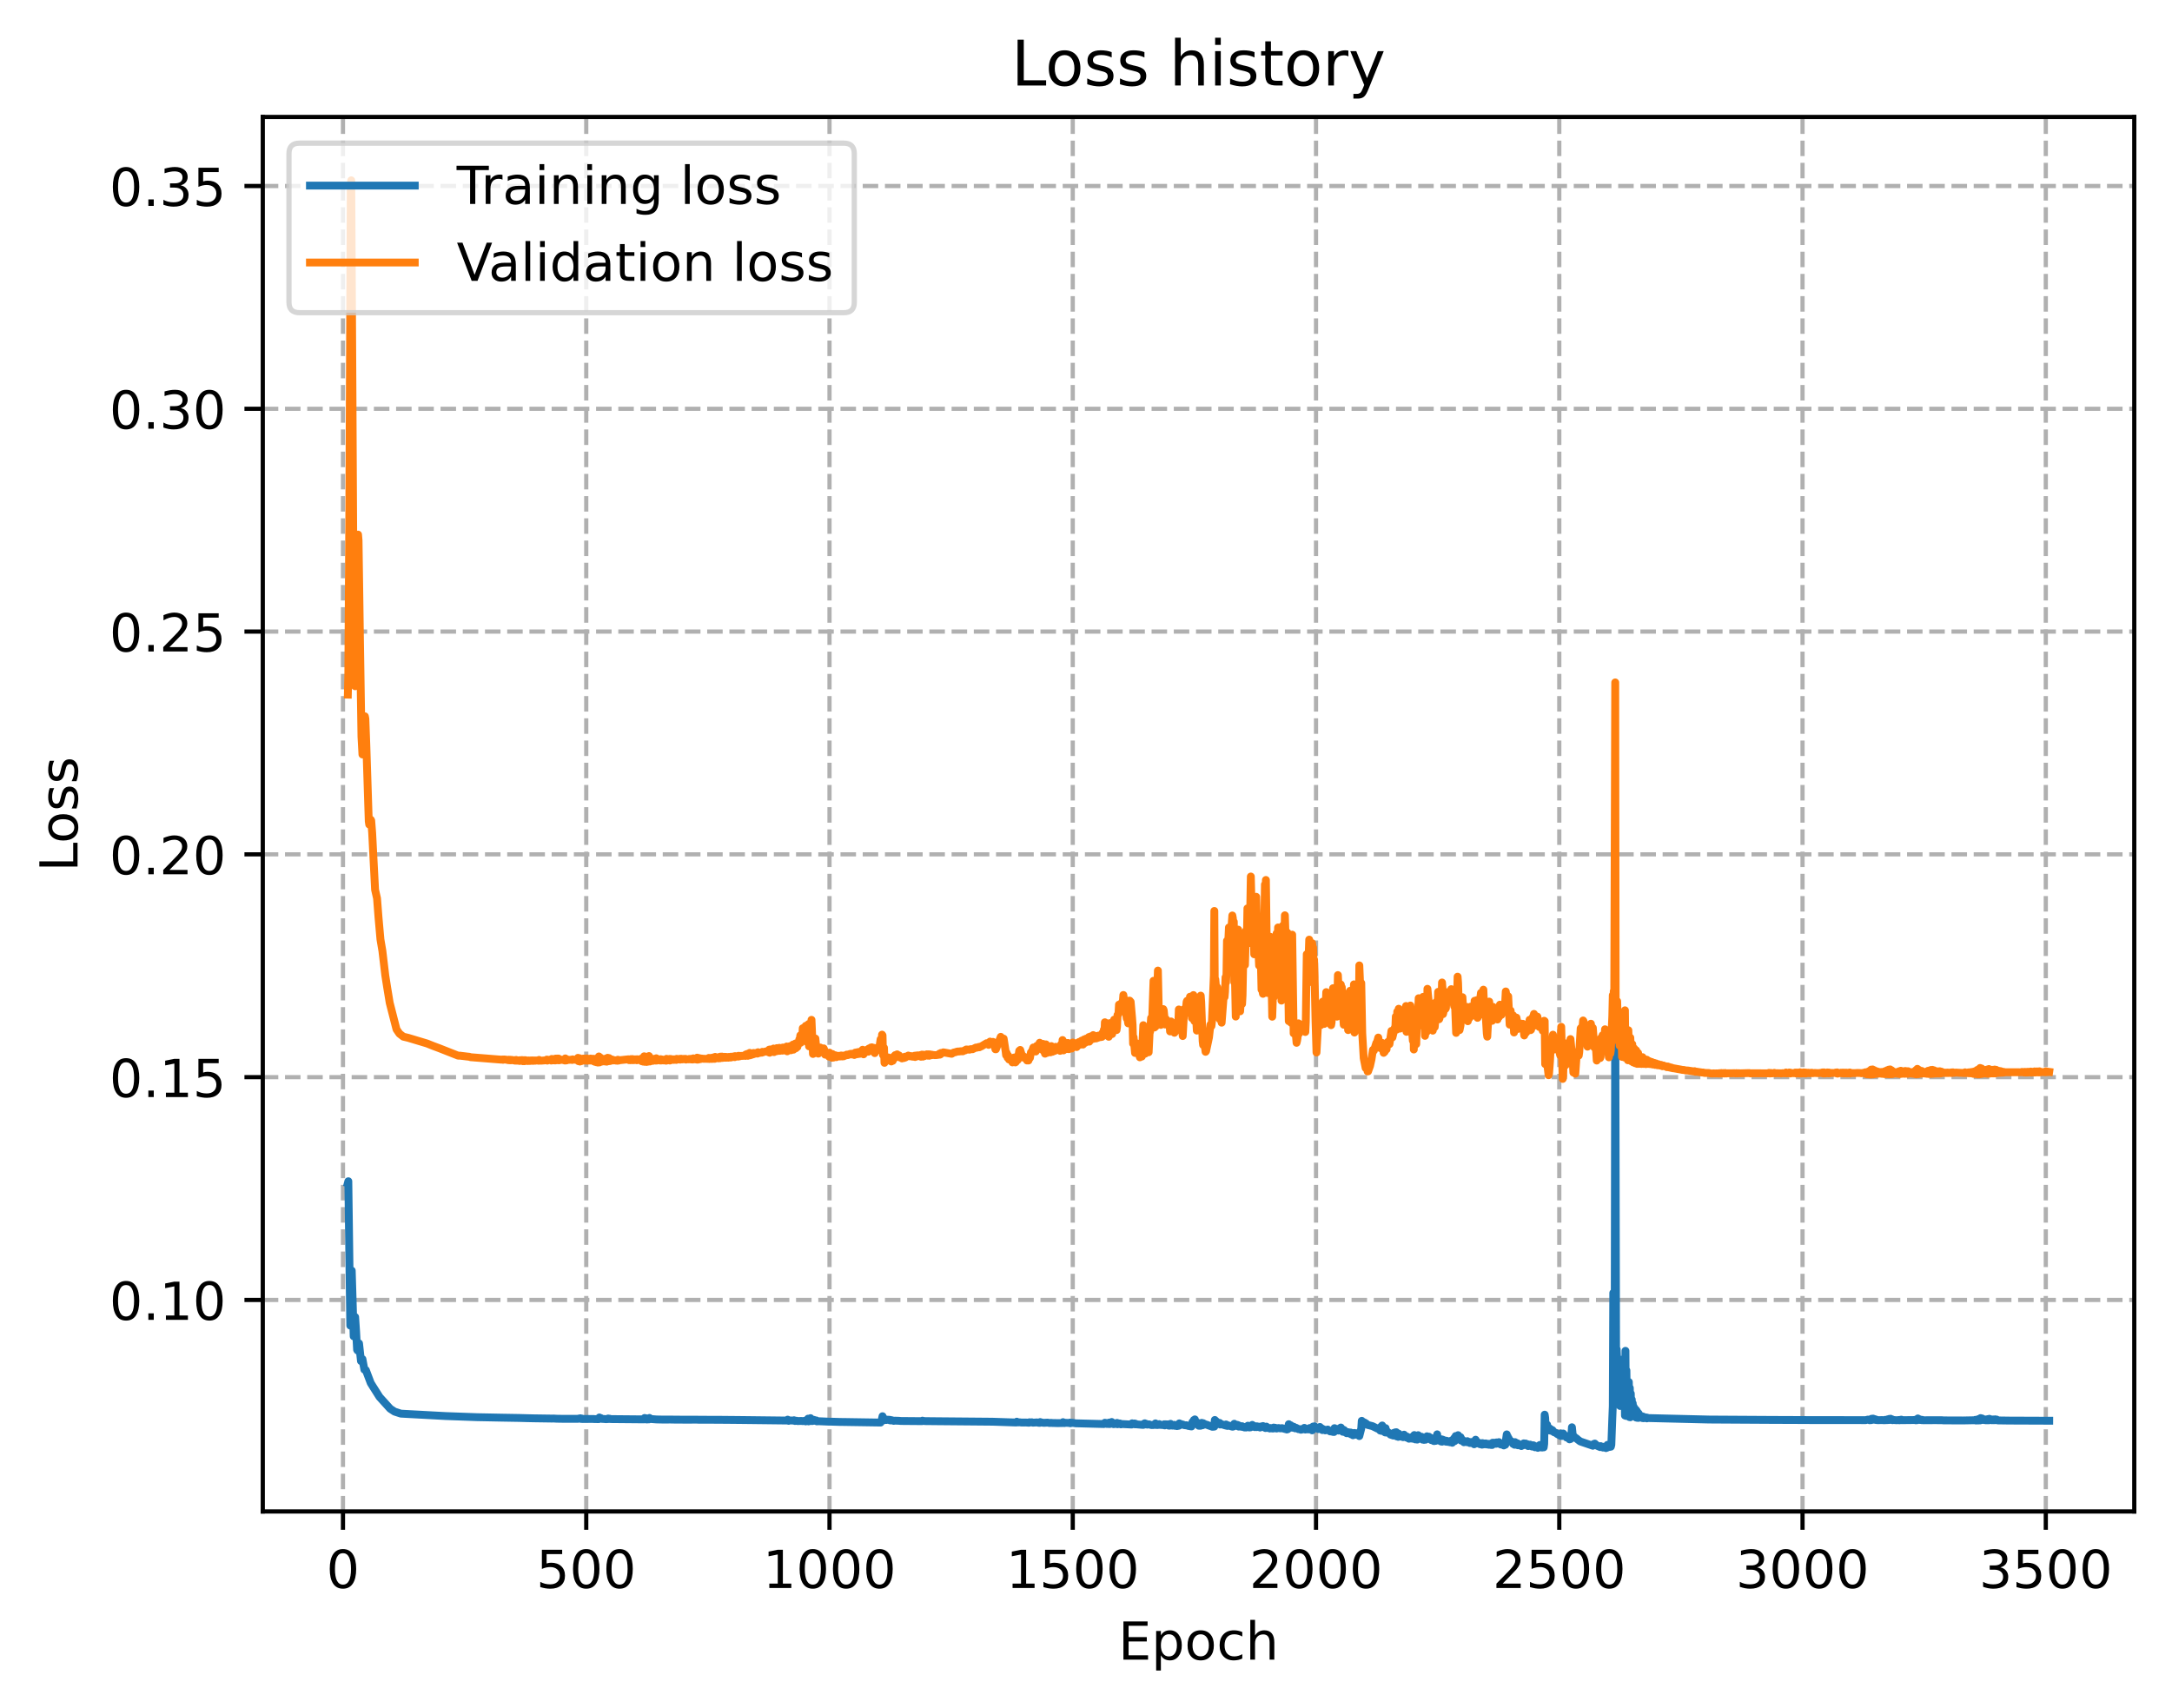 <?xml version="1.0" encoding="utf-8" standalone="no"?>
<!DOCTYPE svg PUBLIC "-//W3C//DTD SVG 1.1//EN"
  "http://www.w3.org/Graphics/SVG/1.1/DTD/svg11.dtd">
<!-- Created with matplotlib (https://matplotlib.org/) -->
<svg height="325.986pt" version="1.1" viewBox="0 0 414.464 325.986" width="414.464pt" xmlns="http://www.w3.org/2000/svg" xmlns:xlink="http://www.w3.org/1999/xlink">
 <defs>
  <style type="text/css">
*{stroke-linecap:butt;stroke-linejoin:round;}
  </style>
 </defs>
 <g id="figure_1">
  <g id="patch_1">
   <path d="M 0 325.986 
L 414.464 325.986 
L 414.464 0 
L 0 0 
z
" style="fill:#ffffff;"/>
  </g>
  <g id="axes_1">
   <g id="patch_2">
    <path d="M 50.144 288.43 
L 407.264 288.43 
L 407.264 22.318 
L 50.144 22.318 
z
" style="fill:#ffffff;"/>
   </g>
   <g id="matplotlib.axis_1">
    <g id="xtick_1">
     <g id="line2d_1">
      <path clip-path="url(#pf3e7870d0c)" d="M 65.448 288.43 
L 65.448 22.318 
" style="fill:none;stroke:#b0b0b0;stroke-dasharray:2.96,1.28;stroke-dashoffset:0;stroke-width:0.8;"/>
     </g>
     <g id="line2d_2">
      <defs>
       <path d="M 0 0 
L 0 3.5 
" id="m66cbefd1e0" style="stroke:#000000;stroke-width:0.8;"/>
      </defs>
      <g>
       <use style="stroke:#000000;stroke-width:0.8;" x="65.448" xlink:href="#m66cbefd1e0" y="288.43"/>
      </g>
     </g>
     <g id="text_1">
      <!-- 0 -->
      <defs>
       <path d="M 31.781 66.406 
Q 24.172 66.406 20.328 58.906 
Q 16.5 51.422 16.5 36.375 
Q 16.5 21.391 20.328 13.891 
Q 24.172 6.391 31.781 6.391 
Q 39.453 6.391 43.281 13.891 
Q 47.125 21.391 47.125 36.375 
Q 47.125 51.422 43.281 58.906 
Q 39.453 66.406 31.781 66.406 
z
M 31.781 74.219 
Q 44.047 74.219 50.516 64.516 
Q 56.984 54.828 56.984 36.375 
Q 56.984 17.969 50.516 8.266 
Q 44.047 -1.422 31.781 -1.422 
Q 19.531 -1.422 13.062 8.266 
Q 6.594 17.969 6.594 36.375 
Q 6.594 54.828 13.062 64.516 
Q 19.531 74.219 31.781 74.219 
z
" id="DejaVuSans-48"/>
      </defs>
      <g transform="translate(62.267 303.029)scale(0.1 -0.1)">
       <use xlink:href="#DejaVuSans-48"/>
      </g>
     </g>
    </g>
    <g id="xtick_2">
     <g id="line2d_3">
      <path clip-path="url(#pf3e7870d0c)" d="M 111.867 288.43 
L 111.867 22.318 
" style="fill:none;stroke:#b0b0b0;stroke-dasharray:2.96,1.28;stroke-dashoffset:0;stroke-width:0.8;"/>
     </g>
     <g id="line2d_4">
      <g>
       <use style="stroke:#000000;stroke-width:0.8;" x="111.867" xlink:href="#m66cbefd1e0" y="288.43"/>
      </g>
     </g>
     <g id="text_2">
      <!-- 500 -->
      <defs>
       <path d="M 10.797 72.906 
L 49.516 72.906 
L 49.516 64.594 
L 19.828 64.594 
L 19.828 46.734 
Q 21.969 47.469 24.109 47.828 
Q 26.266 48.188 28.422 48.188 
Q 40.625 48.188 47.75 41.5 
Q 54.891 34.812 54.891 23.391 
Q 54.891 11.625 47.562 5.094 
Q 40.234 -1.422 26.906 -1.422 
Q 22.312 -1.422 17.547 -0.641 
Q 12.797 0.141 7.719 1.703 
L 7.719 11.625 
Q 12.109 9.234 16.797 8.062 
Q 21.484 6.891 26.703 6.891 
Q 35.156 6.891 40.078 11.328 
Q 45.016 15.766 45.016 23.391 
Q 45.016 31 40.078 35.438 
Q 35.156 39.891 26.703 39.891 
Q 22.75 39.891 18.812 39.016 
Q 14.891 38.141 10.797 36.281 
z
" id="DejaVuSans-53"/>
      </defs>
      <g transform="translate(102.323 303.029)scale(0.1 -0.1)">
       <use xlink:href="#DejaVuSans-53"/>
       <use x="63.623" xlink:href="#DejaVuSans-48"/>
       <use x="127.246" xlink:href="#DejaVuSans-48"/>
      </g>
     </g>
    </g>
    <g id="xtick_3">
     <g id="line2d_5">
      <path clip-path="url(#pf3e7870d0c)" d="M 158.286 288.43 
L 158.286 22.318 
" style="fill:none;stroke:#b0b0b0;stroke-dasharray:2.96,1.28;stroke-dashoffset:0;stroke-width:0.8;"/>
     </g>
     <g id="line2d_6">
      <g>
       <use style="stroke:#000000;stroke-width:0.8;" x="158.286" xlink:href="#m66cbefd1e0" y="288.43"/>
      </g>
     </g>
     <g id="text_3">
      <!-- 1000 -->
      <defs>
       <path d="M 12.406 8.297 
L 28.516 8.297 
L 28.516 63.922 
L 10.984 60.406 
L 10.984 69.391 
L 28.422 72.906 
L 38.281 72.906 
L 38.281 8.297 
L 54.391 8.297 
L 54.391 0 
L 12.406 0 
z
" id="DejaVuSans-49"/>
      </defs>
      <g transform="translate(145.561 303.029)scale(0.1 -0.1)">
       <use xlink:href="#DejaVuSans-49"/>
       <use x="63.623" xlink:href="#DejaVuSans-48"/>
       <use x="127.246" xlink:href="#DejaVuSans-48"/>
       <use x="190.869" xlink:href="#DejaVuSans-48"/>
      </g>
     </g>
    </g>
    <g id="xtick_4">
     <g id="line2d_7">
      <path clip-path="url(#pf3e7870d0c)" d="M 204.705 288.43 
L 204.705 22.318 
" style="fill:none;stroke:#b0b0b0;stroke-dasharray:2.96,1.28;stroke-dashoffset:0;stroke-width:0.8;"/>
     </g>
     <g id="line2d_8">
      <g>
       <use style="stroke:#000000;stroke-width:0.8;" x="204.705" xlink:href="#m66cbefd1e0" y="288.43"/>
      </g>
     </g>
     <g id="text_4">
      <!-- 1500 -->
      <g transform="translate(191.98 303.029)scale(0.1 -0.1)">
       <use xlink:href="#DejaVuSans-49"/>
       <use x="63.623" xlink:href="#DejaVuSans-53"/>
       <use x="127.246" xlink:href="#DejaVuSans-48"/>
       <use x="190.869" xlink:href="#DejaVuSans-48"/>
      </g>
     </g>
    </g>
    <g id="xtick_5">
     <g id="line2d_9">
      <path clip-path="url(#pf3e7870d0c)" d="M 251.124 288.43 
L 251.124 22.318 
" style="fill:none;stroke:#b0b0b0;stroke-dasharray:2.96,1.28;stroke-dashoffset:0;stroke-width:0.8;"/>
     </g>
     <g id="line2d_10">
      <g>
       <use style="stroke:#000000;stroke-width:0.8;" x="251.124" xlink:href="#m66cbefd1e0" y="288.43"/>
      </g>
     </g>
     <g id="text_5">
      <!-- 2000 -->
      <defs>
       <path d="M 19.188 8.297 
L 53.609 8.297 
L 53.609 0 
L 7.328 0 
L 7.328 8.297 
Q 12.938 14.109 22.625 23.891 
Q 32.328 33.688 34.812 36.531 
Q 39.547 41.844 41.422 45.531 
Q 43.312 49.219 43.312 52.781 
Q 43.312 58.594 39.234 62.25 
Q 35.156 65.922 28.609 65.922 
Q 23.969 65.922 18.812 64.312 
Q 13.672 62.703 7.812 59.422 
L 7.812 69.391 
Q 13.766 71.781 18.938 73 
Q 24.125 74.219 28.422 74.219 
Q 39.75 74.219 46.484 68.547 
Q 53.219 62.891 53.219 53.422 
Q 53.219 48.922 51.531 44.891 
Q 49.859 40.875 45.406 35.406 
Q 44.188 33.984 37.641 27.219 
Q 31.109 20.453 19.188 8.297 
z
" id="DejaVuSans-50"/>
      </defs>
      <g transform="translate(238.399 303.029)scale(0.1 -0.1)">
       <use xlink:href="#DejaVuSans-50"/>
       <use x="63.623" xlink:href="#DejaVuSans-48"/>
       <use x="127.246" xlink:href="#DejaVuSans-48"/>
       <use x="190.869" xlink:href="#DejaVuSans-48"/>
      </g>
     </g>
    </g>
    <g id="xtick_6">
     <g id="line2d_11">
      <path clip-path="url(#pf3e7870d0c)" d="M 297.543 288.43 
L 297.543 22.318 
" style="fill:none;stroke:#b0b0b0;stroke-dasharray:2.96,1.28;stroke-dashoffset:0;stroke-width:0.8;"/>
     </g>
     <g id="line2d_12">
      <g>
       <use style="stroke:#000000;stroke-width:0.8;" x="297.543" xlink:href="#m66cbefd1e0" y="288.43"/>
      </g>
     </g>
     <g id="text_6">
      <!-- 2500 -->
      <g transform="translate(284.818 303.029)scale(0.1 -0.1)">
       <use xlink:href="#DejaVuSans-50"/>
       <use x="63.623" xlink:href="#DejaVuSans-53"/>
       <use x="127.246" xlink:href="#DejaVuSans-48"/>
       <use x="190.869" xlink:href="#DejaVuSans-48"/>
      </g>
     </g>
    </g>
    <g id="xtick_7">
     <g id="line2d_13">
      <path clip-path="url(#pf3e7870d0c)" d="M 343.962 288.43 
L 343.962 22.318 
" style="fill:none;stroke:#b0b0b0;stroke-dasharray:2.96,1.28;stroke-dashoffset:0;stroke-width:0.8;"/>
     </g>
     <g id="line2d_14">
      <g>
       <use style="stroke:#000000;stroke-width:0.8;" x="343.962" xlink:href="#m66cbefd1e0" y="288.43"/>
      </g>
     </g>
     <g id="text_7">
      <!-- 3000 -->
      <defs>
       <path d="M 40.578 39.312 
Q 47.656 37.797 51.625 33 
Q 55.609 28.219 55.609 21.188 
Q 55.609 10.406 48.188 4.484 
Q 40.766 -1.422 27.094 -1.422 
Q 22.516 -1.422 17.656 -0.516 
Q 12.797 0.391 7.625 2.203 
L 7.625 11.719 
Q 11.719 9.328 16.594 8.109 
Q 21.484 6.891 26.812 6.891 
Q 36.078 6.891 40.938 10.547 
Q 45.797 14.203 45.797 21.188 
Q 45.797 27.641 41.281 31.266 
Q 36.766 34.906 28.719 34.906 
L 20.219 34.906 
L 20.219 43.016 
L 29.109 43.016 
Q 36.375 43.016 40.234 45.922 
Q 44.094 48.828 44.094 54.297 
Q 44.094 59.906 40.109 62.906 
Q 36.141 65.922 28.719 65.922 
Q 24.656 65.922 20.016 65.031 
Q 15.375 64.156 9.812 62.312 
L 9.812 71.094 
Q 15.438 72.656 20.344 73.438 
Q 25.25 74.219 29.594 74.219 
Q 40.828 74.219 47.359 69.109 
Q 53.906 64.016 53.906 55.328 
Q 53.906 49.266 50.438 45.094 
Q 46.969 40.922 40.578 39.312 
z
" id="DejaVuSans-51"/>
      </defs>
      <g transform="translate(331.237 303.029)scale(0.1 -0.1)">
       <use xlink:href="#DejaVuSans-51"/>
       <use x="63.623" xlink:href="#DejaVuSans-48"/>
       <use x="127.246" xlink:href="#DejaVuSans-48"/>
       <use x="190.869" xlink:href="#DejaVuSans-48"/>
      </g>
     </g>
    </g>
    <g id="xtick_8">
     <g id="line2d_15">
      <path clip-path="url(#pf3e7870d0c)" d="M 390.381 288.43 
L 390.381 22.318 
" style="fill:none;stroke:#b0b0b0;stroke-dasharray:2.96,1.28;stroke-dashoffset:0;stroke-width:0.8;"/>
     </g>
     <g id="line2d_16">
      <g>
       <use style="stroke:#000000;stroke-width:0.8;" x="390.381" xlink:href="#m66cbefd1e0" y="288.43"/>
      </g>
     </g>
     <g id="text_8">
      <!-- 3500 -->
      <g transform="translate(377.656 303.029)scale(0.1 -0.1)">
       <use xlink:href="#DejaVuSans-51"/>
       <use x="63.623" xlink:href="#DejaVuSans-53"/>
       <use x="127.246" xlink:href="#DejaVuSans-48"/>
       <use x="190.869" xlink:href="#DejaVuSans-48"/>
      </g>
     </g>
    </g>
    <g id="text_9">
     <!-- Epoch -->
     <defs>
      <path d="M 9.812 72.906 
L 55.906 72.906 
L 55.906 64.594 
L 19.672 64.594 
L 19.672 43.016 
L 54.391 43.016 
L 54.391 34.719 
L 19.672 34.719 
L 19.672 8.297 
L 56.781 8.297 
L 56.781 0 
L 9.812 0 
z
" id="DejaVuSans-69"/>
      <path d="M 18.109 8.203 
L 18.109 -20.797 
L 9.078 -20.797 
L 9.078 54.688 
L 18.109 54.688 
L 18.109 46.391 
Q 20.953 51.266 25.266 53.625 
Q 29.594 56 35.594 56 
Q 45.562 56 51.781 48.094 
Q 58.016 40.188 58.016 27.297 
Q 58.016 14.406 51.781 6.484 
Q 45.562 -1.422 35.594 -1.422 
Q 29.594 -1.422 25.266 0.953 
Q 20.953 3.328 18.109 8.203 
z
M 48.688 27.297 
Q 48.688 37.203 44.609 42.844 
Q 40.531 48.484 33.406 48.484 
Q 26.266 48.484 22.188 42.844 
Q 18.109 37.203 18.109 27.297 
Q 18.109 17.391 22.188 11.75 
Q 26.266 6.109 33.406 6.109 
Q 40.531 6.109 44.609 11.75 
Q 48.688 17.391 48.688 27.297 
z
" id="DejaVuSans-112"/>
      <path d="M 30.609 48.391 
Q 23.391 48.391 19.188 42.75 
Q 14.984 37.109 14.984 27.297 
Q 14.984 17.484 19.156 11.844 
Q 23.344 6.203 30.609 6.203 
Q 37.797 6.203 41.984 11.859 
Q 46.188 17.531 46.188 27.297 
Q 46.188 37.016 41.984 42.703 
Q 37.797 48.391 30.609 48.391 
z
M 30.609 56 
Q 42.328 56 49.016 48.375 
Q 55.719 40.766 55.719 27.297 
Q 55.719 13.875 49.016 6.219 
Q 42.328 -1.422 30.609 -1.422 
Q 18.844 -1.422 12.172 6.219 
Q 5.516 13.875 5.516 27.297 
Q 5.516 40.766 12.172 48.375 
Q 18.844 56 30.609 56 
z
" id="DejaVuSans-111"/>
      <path d="M 48.781 52.594 
L 48.781 44.188 
Q 44.969 46.297 41.141 47.344 
Q 37.312 48.391 33.406 48.391 
Q 24.656 48.391 19.812 42.844 
Q 14.984 37.312 14.984 27.297 
Q 14.984 17.281 19.812 11.734 
Q 24.656 6.203 33.406 6.203 
Q 37.312 6.203 41.141 7.25 
Q 44.969 8.297 48.781 10.406 
L 48.781 2.094 
Q 45.016 0.344 40.984 -0.531 
Q 36.969 -1.422 32.422 -1.422 
Q 20.062 -1.422 12.781 6.344 
Q 5.516 14.109 5.516 27.297 
Q 5.516 40.672 12.859 48.328 
Q 20.219 56 33.016 56 
Q 37.156 56 41.109 55.141 
Q 45.062 54.297 48.781 52.594 
z
" id="DejaVuSans-99"/>
      <path d="M 54.891 33.016 
L 54.891 0 
L 45.906 0 
L 45.906 32.719 
Q 45.906 40.484 42.875 44.328 
Q 39.844 48.188 33.797 48.188 
Q 26.516 48.188 22.312 43.547 
Q 18.109 38.922 18.109 30.906 
L 18.109 0 
L 9.078 0 
L 9.078 75.984 
L 18.109 75.984 
L 18.109 46.188 
Q 21.344 51.125 25.703 53.562 
Q 30.078 56 35.797 56 
Q 45.219 56 50.047 50.172 
Q 54.891 44.344 54.891 33.016 
z
" id="DejaVuSans-104"/>
     </defs>
     <g transform="translate(213.393 316.707)scale(0.1 -0.1)">
      <use xlink:href="#DejaVuSans-69"/>
      <use x="63.184" xlink:href="#DejaVuSans-112"/>
      <use x="126.66" xlink:href="#DejaVuSans-111"/>
      <use x="187.842" xlink:href="#DejaVuSans-99"/>
      <use x="242.822" xlink:href="#DejaVuSans-104"/>
     </g>
    </g>
   </g>
   <g id="matplotlib.axis_2">
    <g id="ytick_1">
     <g id="line2d_17">
      <path clip-path="url(#pf3e7870d0c)" d="M 50.144 248.064 
L 407.264 248.064 
" style="fill:none;stroke:#b0b0b0;stroke-dasharray:2.96,1.28;stroke-dashoffset:0;stroke-width:0.8;"/>
     </g>
     <g id="line2d_18">
      <defs>
       <path d="M 0 0 
L -3.5 0 
" id="m941a55afd6" style="stroke:#000000;stroke-width:0.8;"/>
      </defs>
      <g>
       <use style="stroke:#000000;stroke-width:0.8;" x="50.144" xlink:href="#m941a55afd6" y="248.064"/>
      </g>
     </g>
     <g id="text_10">
      <!-- 0.10 -->
      <defs>
       <path d="M 10.688 12.406 
L 21 12.406 
L 21 0 
L 10.688 0 
z
" id="DejaVuSans-46"/>
      </defs>
      <g transform="translate(20.878 251.863)scale(0.1 -0.1)">
       <use xlink:href="#DejaVuSans-48"/>
       <use x="63.623" xlink:href="#DejaVuSans-46"/>
       <use x="95.41" xlink:href="#DejaVuSans-49"/>
       <use x="159.033" xlink:href="#DejaVuSans-48"/>
      </g>
     </g>
    </g>
    <g id="ytick_2">
     <g id="line2d_19">
      <path clip-path="url(#pf3e7870d0c)" d="M 50.144 205.55 
L 407.264 205.55 
" style="fill:none;stroke:#b0b0b0;stroke-dasharray:2.96,1.28;stroke-dashoffset:0;stroke-width:0.8;"/>
     </g>
     <g id="line2d_20">
      <g>
       <use style="stroke:#000000;stroke-width:0.8;" x="50.144" xlink:href="#m941a55afd6" y="205.55"/>
      </g>
     </g>
     <g id="text_11">
      <!-- 0.15 -->
      <g transform="translate(20.878 209.349)scale(0.1 -0.1)">
       <use xlink:href="#DejaVuSans-48"/>
       <use x="63.623" xlink:href="#DejaVuSans-46"/>
       <use x="95.41" xlink:href="#DejaVuSans-49"/>
       <use x="159.033" xlink:href="#DejaVuSans-53"/>
      </g>
     </g>
    </g>
    <g id="ytick_3">
     <g id="line2d_21">
      <path clip-path="url(#pf3e7870d0c)" d="M 50.144 163.036 
L 407.264 163.036 
" style="fill:none;stroke:#b0b0b0;stroke-dasharray:2.96,1.28;stroke-dashoffset:0;stroke-width:0.8;"/>
     </g>
     <g id="line2d_22">
      <g>
       <use style="stroke:#000000;stroke-width:0.8;" x="50.144" xlink:href="#m941a55afd6" y="163.036"/>
      </g>
     </g>
     <g id="text_12">
      <!-- 0.20 -->
      <g transform="translate(20.878 166.835)scale(0.1 -0.1)">
       <use xlink:href="#DejaVuSans-48"/>
       <use x="63.623" xlink:href="#DejaVuSans-46"/>
       <use x="95.41" xlink:href="#DejaVuSans-50"/>
       <use x="159.033" xlink:href="#DejaVuSans-48"/>
      </g>
     </g>
    </g>
    <g id="ytick_4">
     <g id="line2d_23">
      <path clip-path="url(#pf3e7870d0c)" d="M 50.144 120.522 
L 407.264 120.522 
" style="fill:none;stroke:#b0b0b0;stroke-dasharray:2.96,1.28;stroke-dashoffset:0;stroke-width:0.8;"/>
     </g>
     <g id="line2d_24">
      <g>
       <use style="stroke:#000000;stroke-width:0.8;" x="50.144" xlink:href="#m941a55afd6" y="120.522"/>
      </g>
     </g>
     <g id="text_13">
      <!-- 0.25 -->
      <g transform="translate(20.878 124.321)scale(0.1 -0.1)">
       <use xlink:href="#DejaVuSans-48"/>
       <use x="63.623" xlink:href="#DejaVuSans-46"/>
       <use x="95.41" xlink:href="#DejaVuSans-50"/>
       <use x="159.033" xlink:href="#DejaVuSans-53"/>
      </g>
     </g>
    </g>
    <g id="ytick_5">
     <g id="line2d_25">
      <path clip-path="url(#pf3e7870d0c)" d="M 50.144 78.008 
L 407.264 78.008 
" style="fill:none;stroke:#b0b0b0;stroke-dasharray:2.96,1.28;stroke-dashoffset:0;stroke-width:0.8;"/>
     </g>
     <g id="line2d_26">
      <g>
       <use style="stroke:#000000;stroke-width:0.8;" x="50.144" xlink:href="#m941a55afd6" y="78.008"/>
      </g>
     </g>
     <g id="text_14">
      <!-- 0.30 -->
      <g transform="translate(20.878 81.807)scale(0.1 -0.1)">
       <use xlink:href="#DejaVuSans-48"/>
       <use x="63.623" xlink:href="#DejaVuSans-46"/>
       <use x="95.41" xlink:href="#DejaVuSans-51"/>
       <use x="159.033" xlink:href="#DejaVuSans-48"/>
      </g>
     </g>
    </g>
    <g id="ytick_6">
     <g id="line2d_27">
      <path clip-path="url(#pf3e7870d0c)" d="M 50.144 35.494 
L 407.264 35.494 
" style="fill:none;stroke:#b0b0b0;stroke-dasharray:2.96,1.28;stroke-dashoffset:0;stroke-width:0.8;"/>
     </g>
     <g id="line2d_28">
      <g>
       <use style="stroke:#000000;stroke-width:0.8;" x="50.144" xlink:href="#m941a55afd6" y="35.494"/>
      </g>
     </g>
     <g id="text_15">
      <!-- 0.35 -->
      <g transform="translate(20.878 39.293)scale(0.1 -0.1)">
       <use xlink:href="#DejaVuSans-48"/>
       <use x="63.623" xlink:href="#DejaVuSans-46"/>
       <use x="95.41" xlink:href="#DejaVuSans-51"/>
       <use x="159.033" xlink:href="#DejaVuSans-53"/>
      </g>
     </g>
    </g>
    <g id="text_16">
     <!-- Loss -->
     <defs>
      <path d="M 9.812 72.906 
L 19.672 72.906 
L 19.672 8.297 
L 55.172 8.297 
L 55.172 0 
L 9.812 0 
z
" id="DejaVuSans-76"/>
      <path d="M 44.281 53.078 
L 44.281 44.578 
Q 40.484 46.531 36.375 47.5 
Q 32.281 48.484 27.875 48.484 
Q 21.188 48.484 17.844 46.438 
Q 14.5 44.391 14.5 40.281 
Q 14.5 37.156 16.891 35.375 
Q 19.281 33.594 26.516 31.984 
L 29.594 31.297 
Q 39.156 29.25 43.188 25.516 
Q 47.219 21.781 47.219 15.094 
Q 47.219 7.469 41.188 3.016 
Q 35.156 -1.422 24.609 -1.422 
Q 20.219 -1.422 15.453 -0.562 
Q 10.688 0.297 5.422 2 
L 5.422 11.281 
Q 10.406 8.688 15.234 7.391 
Q 20.062 6.109 24.812 6.109 
Q 31.156 6.109 34.562 8.281 
Q 37.984 10.453 37.984 14.406 
Q 37.984 18.062 35.516 20.016 
Q 33.062 21.969 24.703 23.781 
L 21.578 24.516 
Q 13.234 26.266 9.516 29.906 
Q 5.812 33.547 5.812 39.891 
Q 5.812 47.609 11.281 51.797 
Q 16.75 56 26.812 56 
Q 31.781 56 36.172 55.266 
Q 40.578 54.547 44.281 53.078 
z
" id="DejaVuSans-115"/>
     </defs>
     <g transform="translate(14.798 166.341)rotate(-90)scale(0.1 -0.1)">
      <use xlink:href="#DejaVuSans-76"/>
      <use x="53.963" xlink:href="#DejaVuSans-111"/>
      <use x="115.145" xlink:href="#DejaVuSans-115"/>
      <use x="167.244" xlink:href="#DejaVuSans-115"/>
     </g>
    </g>
   </g>
   <g id="line2d_29">
    <path clip-path="url(#pf3e7870d0c)" d="M 66.376 225.772 
L 66.469 225.416 
L 66.841 252.96 
L 66.934 249.696 
L 67.119 242.464 
L 67.491 255.01 
L 67.769 251.322 
L 67.955 254.147 
L 68.14 257.57 
L 68.233 257.716 
L 68.512 256.353 
L 68.883 259.732 
L 69.162 259.351 
L 69.347 260.367 
L 69.533 261.368 
L 69.719 261.405 
L 69.811 261.455 
L 70.74 263.912 
L 71.204 264.661 
L 71.575 265.24 
L 72.411 266.567 
L 74.453 268.823 
L 75.289 269.371 
L 76.496 269.761 
L 77.424 269.813 
L 85.037 270.223 
L 91.071 270.439 
L 92.185 270.459 
L 95.713 270.528 
L 99.055 270.585 
L 100.541 270.625 
L 101.841 270.654 
L 105.276 270.704 
L 105.647 270.697 
L 106.204 270.73 
L 107.318 270.748 
L 110.289 270.754 
L 110.475 270.693 
L 110.66 270.733 
L 110.753 270.645 
L 110.939 270.778 
L 111.032 270.701 
L 111.217 270.787 
L 111.403 270.772 
L 113.26 270.78 
L 113.445 270.8 
L 114.281 270.803 
L 114.374 270.495 
L 114.559 270.721 
L 114.652 270.608 
L 114.838 270.76 
L 115.302 270.785 
L 115.673 270.817 
L 115.859 270.751 
L 115.952 270.801 
L 116.045 270.693 
L 116.23 270.785 
L 116.323 270.724 
L 116.509 270.799 
L 122.915 270.856 
L 123.008 270.59 
L 123.193 270.749 
L 123.286 270.646 
L 123.379 270.873 
L 123.472 270.726 
L 123.565 270.871 
L 123.75 270.759 
L 123.843 270.852 
L 123.936 270.583 
L 124.122 270.78 
L 125.236 270.866 
L 125.421 270.872 
L 126.35 270.892 
L 128.021 270.889 
L 128.671 270.902 
L 130.435 270.913 
L 133.034 270.911 
L 133.313 270.928 
L 133.777 270.928 
L 137.49 270.937 
L 137.955 270.945 
L 139.719 270.959 
L 141.947 270.982 
L 150.209 271.078 
L 150.302 270.911 
L 150.488 271.14 
L 150.673 271.051 
L 151.416 271.09 
L 151.509 271.02 
L 151.695 271.164 
L 151.973 271.11 
L 152.159 271.182 
L 152.437 271.169 
L 152.809 271.16 
L 152.994 271.161 
L 153.18 271.194 
L 153.644 271.114 
L 153.737 271.239 
L 153.923 270.979 
L 154.016 271.197 
L 154.108 271.091 
L 154.201 270.721 
L 154.294 271.237 
L 154.48 270.769 
L 154.573 271.071 
L 154.665 270.626 
L 154.758 271.17 
L 154.944 270.976 
L 155.037 271.173 
L 155.13 270.981 
L 155.222 271.128 
L 155.315 270.945 
L 155.501 271.135 
L 155.779 271.058 
L 155.872 271.234 
L 156.058 271.215 
L 156.244 271.209 
L 157.451 271.262 
L 158.286 271.298 
L 158.657 271.296 
L 160.329 271.348 
L 161.164 271.356 
L 162.371 271.376 
L 168.034 271.463 
L 168.22 271.107 
L 168.405 270.255 
L 168.684 271.023 
L 168.777 270.751 
L 168.962 270.944 
L 169.055 270.877 
L 169.148 270.98 
L 169.334 270.917 
L 169.705 270.934 
L 169.798 271.039 
L 169.891 270.957 
L 169.984 271.068 
L 170.077 271.004 
L 170.262 271.043 
L 170.541 271.142 
L 170.726 271.1 
L 171.469 271.125 
L 171.933 271.163 
L 175.925 271.196 
L 176.018 271.102 
L 176.204 271.157 
L 176.575 271.188 
L 178.71 271.209 
L 189.387 271.302 
L 193.936 271.455 
L 194.029 271.296 
L 194.214 271.432 
L 194.586 271.415 
L 194.864 271.455 
L 195.328 271.458 
L 195.7 271.452 
L 195.978 271.469 
L 196.35 271.499 
L 196.443 271.403 
L 196.628 271.443 
L 196.907 271.407 
L 197.092 271.487 
L 197.928 271.433 
L 198.114 271.499 
L 198.392 271.522 
L 198.485 271.367 
L 198.671 271.432 
L 198.949 271.491 
L 199.228 271.514 
L 199.878 271.476 
L 200.342 271.555 
L 200.527 271.515 
L 200.899 271.553 
L 201.177 271.551 
L 201.734 271.567 
L 202.477 271.562 
L 202.663 271.528 
L 202.756 271.561 
L 202.848 271.387 
L 202.941 271.556 
L 203.034 271.456 
L 203.127 271.565 
L 203.313 271.51 
L 204.055 271.543 
L 204.148 271.478 
L 204.241 271.599 
L 204.334 271.482 
L 204.519 271.555 
L 204.612 271.499 
L 204.798 271.53 
L 205.262 271.606 
L 210.647 271.746 
L 210.832 271.5 
L 211.018 271.616 
L 211.111 271.536 
L 211.204 271.733 
L 211.297 271.681 
L 211.389 271.547 
L 211.482 271.739 
L 211.668 271.464 
L 211.761 271.747 
L 211.854 271.466 
L 211.946 271.709 
L 212.039 271.643 
L 212.132 271.356 
L 212.225 271.652 
L 212.318 271.59 
L 212.411 271.604 
L 212.504 271.773 
L 212.596 271.591 
L 212.782 271.741 
L 212.875 271.606 
L 213.061 271.729 
L 213.153 271.529 
L 213.246 271.784 
L 213.339 271.588 
L 213.618 271.739 
L 213.71 271.641 
L 213.896 271.81 
L 214.082 271.745 
L 215.939 271.843 
L 216.031 271.611 
L 216.217 271.709 
L 216.31 271.666 
L 216.403 271.773 
L 216.496 271.64 
L 216.588 271.803 
L 216.681 271.685 
L 216.867 271.804 
L 217.981 271.901 
L 218.167 271.909 
L 218.259 271.709 
L 218.352 271.828 
L 218.445 271.605 
L 218.631 271.825 
L 218.724 271.705 
L 218.909 271.856 
L 219.281 271.804 
L 219.466 271.876 
L 219.745 271.941 
L 220.116 271.93 
L 220.209 271.823 
L 220.395 271.835 
L 220.488 271.623 
L 220.58 271.924 
L 220.673 271.864 
L 220.859 271.935 
L 221.045 271.846 
L 221.137 271.911 
L 221.23 271.765 
L 221.416 271.904 
L 222.066 271.949 
L 222.159 271.789 
L 222.252 272.008 
L 222.437 271.794 
L 222.53 271.89 
L 222.623 271.806 
L 222.809 271.933 
L 222.901 271.805 
L 222.994 272.045 
L 223.087 271.937 
L 223.18 272.056 
L 223.366 271.705 
L 223.458 272.024 
L 223.644 271.922 
L 223.737 272.05 
L 223.83 271.967 
L 224.015 272.016 
L 224.108 271.896 
L 224.201 272.086 
L 224.294 272.015 
L 224.572 272.137 
L 224.944 272.068 
L 225.037 271.619 
L 225.129 271.975 
L 225.315 271.731 
L 225.408 271.881 
L 225.501 271.812 
L 225.687 271.837 
L 225.965 271.953 
L 226.244 271.992 
L 226.429 271.975 
L 226.708 272.095 
L 227.358 272.208 
L 227.45 272.028 
L 227.543 271.354 
L 227.636 271.383 
L 227.729 271.285 
L 227.822 270.976 
L 227.915 271.727 
L 228.007 270.86 
L 228.1 271.691 
L 228.193 271.253 
L 228.286 271.663 
L 228.472 271.525 
L 228.564 271.786 
L 228.657 271.541 
L 228.75 272.071 
L 228.843 271.594 
L 228.936 272.084 
L 229.029 271.597 
L 229.122 272.066 
L 229.307 271.52 
L 229.493 271.971 
L 229.586 271.582 
L 229.679 271.786 
L 229.771 271.687 
L 230.05 271.845 
L 230.236 271.861 
L 230.7 272.047 
L 230.978 272.131 
L 231.35 272.273 
L 231.721 272.238 
L 231.814 270.97 
L 231.907 271.736 
L 232.092 271.223 
L 232.185 271.696 
L 232.278 271.489 
L 232.557 271.625 
L 232.742 271.533 
L 232.835 271.843 
L 233.021 271.747 
L 233.578 271.939 
L 233.856 272.022 
L 233.949 271.825 
L 234.042 272.068 
L 234.135 271.915 
L 234.228 272.109 
L 234.413 272.021 
L 235.156 272.253 
L 235.249 272.25 
L 235.342 271.989 
L 235.435 272.191 
L 235.527 271.692 
L 235.62 271.918 
L 235.806 271.864 
L 235.899 272.071 
L 236.084 271.892 
L 236.177 272.152 
L 236.27 271.958 
L 236.363 272.235 
L 236.456 272.048 
L 236.549 272.23 
L 236.641 272.126 
L 236.92 272.275 
L 237.013 272.155 
L 237.198 272.315 
L 237.384 272.344 
L 237.477 272.401 
L 237.663 272.292 
L 237.755 272.411 
L 238.127 272.061 
L 238.22 272.374 
L 238.312 272.177 
L 238.405 272.398 
L 238.498 272.1 
L 238.591 272.385 
L 238.684 272.343 
L 238.962 271.91 
L 239.148 272.259 
L 239.241 272.086 
L 239.427 272.333 
L 239.705 272.175 
L 239.798 272.337 
L 239.891 272.183 
L 240.076 272.301 
L 240.262 272.247 
L 240.448 272.413 
L 240.726 272.191 
L 240.912 272.279 
L 241.005 272.13 
L 241.19 272.373 
L 241.376 272.347 
L 241.469 272.508 
L 241.655 272.232 
L 241.747 272.495 
L 241.84 272.437 
L 242.026 272.463 
L 242.212 272.517 
L 242.305 272.599 
L 242.49 272.505 
L 242.676 272.588 
L 242.954 272.6 
L 243.047 272.419 
L 243.14 272.477 
L 243.233 272.56 
L 243.326 272.455 
L 243.604 272.601 
L 243.976 272.505 
L 244.347 272.583 
L 244.625 272.525 
L 244.811 272.578 
L 245.182 272.689 
L 245.275 272.625 
L 245.368 272.735 
L 245.461 272.653 
L 245.554 272.789 
L 245.74 272.73 
L 245.925 271.776 
L 246.018 272.373 
L 246.111 272.04 
L 246.204 272.161 
L 246.297 271.98 
L 246.389 272.426 
L 246.482 272.398 
L 246.575 272.445 
L 246.668 272.235 
L 246.761 272.44 
L 246.854 272.252 
L 247.132 272.568 
L 247.318 272.463 
L 247.782 272.727 
L 247.968 272.709 
L 248.246 272.838 
L 248.339 272.726 
L 248.432 272.794 
L 248.618 272.74 
L 248.803 272.748 
L 248.896 272.475 
L 249.082 272.797 
L 249.175 272.62 
L 249.36 272.761 
L 249.824 272.758 
L 249.917 272.506 
L 250.103 272.738 
L 250.196 272.812 
L 250.289 272.71 
L 250.381 272.95 
L 250.567 272.221 
L 250.66 272.485 
L 250.846 272.169 
L 251.031 272.439 
L 251.124 272.435 
L 251.217 272.586 
L 251.31 272.436 
L 251.588 272.71 
L 251.867 272.301 
L 252.145 272.726 
L 252.238 272.588 
L 252.331 272.898 
L 252.517 272.727 
L 252.888 272.955 
L 252.981 272.898 
L 253.167 272.911 
L 253.352 272.795 
L 253.816 273.15 
L 254.095 273.167 
L 254.373 273.251 
L 254.466 272.898 
L 254.559 273.264 
L 254.652 272.53 
L 254.838 273.048 
L 255.023 272.681 
L 255.209 272.841 
L 255.395 272.996 
L 255.58 272.585 
L 255.766 272.653 
L 255.859 272.409 
L 256.045 272.825 
L 256.137 272.763 
L 256.23 273.222 
L 256.323 272.815 
L 256.416 273.08 
L 256.509 272.914 
L 256.602 273.296 
L 256.694 273.219 
L 256.88 273.287 
L 256.973 273.498 
L 257.251 273.298 
L 257.344 273.512 
L 257.437 273.342 
L 257.623 273.491 
L 257.716 273.36 
L 257.808 273.709 
L 257.994 273.444 
L 258.18 273.888 
L 258.458 273.447 
L 258.644 273.785 
L 258.83 273.493 
L 259.015 273.812 
L 259.108 273.61 
L 259.387 274.044 
L 259.758 272.604 
L 259.851 271.133 
L 259.944 271.339 
L 260.129 271.569 
L 260.315 271.42 
L 260.408 271.661 
L 260.501 271.528 
L 260.594 271.719 
L 260.686 271.646 
L 260.965 271.911 
L 261.893 272.147 
L 262.915 272.648 
L 263.286 272.755 
L 263.379 272.996 
L 263.564 272.208 
L 263.657 273.063 
L 263.75 272.022 
L 263.843 272.925 
L 263.936 272.621 
L 264.029 273.132 
L 264.214 272.768 
L 264.307 273.348 
L 264.4 272.525 
L 264.493 273.37 
L 264.586 273.031 
L 264.864 273.331 
L 265.05 273.432 
L 265.328 273.764 
L 265.885 273.947 
L 265.978 273.426 
L 266.071 273.445 
L 266.164 273.643 
L 266.257 273.33 
L 266.35 273.875 
L 266.442 273.307 
L 266.535 274.109 
L 266.628 273.457 
L 266.721 273.527 
L 266.814 274.192 
L 266.907 273.589 
L 267.092 273.885 
L 267.278 273.844 
L 267.371 274.159 
L 267.556 274.088 
L 267.742 274.255 
L 267.928 273.775 
L 268.392 274.334 
L 268.485 274.137 
L 268.671 274.327 
L 268.856 274.548 
L 269.042 274.392 
L 269.228 274.513 
L 269.413 274.217 
L 269.599 274.55 
L 269.692 274.529 
L 269.877 273.847 
L 270.063 274.676 
L 270.249 274.322 
L 270.434 274.718 
L 270.62 273.872 
L 270.806 274.424 
L 270.899 274.355 
L 271.084 274.479 
L 271.177 274.433 
L 271.27 274.169 
L 271.456 274.723 
L 271.641 274.595 
L 271.734 274.772 
L 271.827 274.698 
L 271.92 274.39 
L 272.013 274.74 
L 272.106 274.68 
L 272.291 274.085 
L 272.477 274.58 
L 272.663 274.156 
L 272.848 274.375 
L 272.941 274.342 
L 273.127 274.813 
L 273.405 274.861 
L 273.591 274.989 
L 273.684 274.995 
L 273.777 274.634 
L 273.962 274.955 
L 274.055 274.164 
L 274.148 274.868 
L 274.241 273.711 
L 274.334 274.614 
L 274.426 274.502 
L 274.612 274.917 
L 274.705 274.596 
L 274.798 274.917 
L 274.891 274.653 
L 274.984 275.082 
L 275.076 274.662 
L 275.169 275.115 
L 275.262 274.712 
L 275.355 274.757 
L 275.541 274.831 
L 275.726 274.915 
L 275.912 275.114 
L 276.005 274.926 
L 276.19 275.146 
L 276.283 275.026 
L 276.562 275.198 
L 276.655 275.004 
L 276.747 275.236 
L 276.84 274.986 
L 276.933 275.089 
L 277.026 274.867 
L 277.119 275.316 
L 277.49 274.449 
L 277.583 275.011 
L 277.769 274.034 
L 277.954 274.05 
L 278.047 273.98 
L 278.14 274.675 
L 278.233 273.87 
L 278.419 274.618 
L 278.511 274.467 
L 278.604 274.645 
L 278.697 274.241 
L 278.79 274.898 
L 278.883 274.573 
L 278.976 274.872 
L 279.161 274.849 
L 279.347 275.22 
L 279.533 275.097 
L 279.904 275.212 
L 279.997 275.012 
L 280.275 275.202 
L 280.368 275.158 
L 280.461 275.364 
L 280.554 275.209 
L 280.647 275.363 
L 280.739 275.172 
L 280.832 275.338 
L 280.925 275.245 
L 281.018 275.391 
L 281.204 275.358 
L 281.296 275.604 
L 281.482 275.213 
L 281.575 274.737 
L 281.668 275.469 
L 281.761 275.024 
L 281.854 275.288 
L 281.946 275.226 
L 282.318 275.396 
L 282.411 275.596 
L 282.503 275.431 
L 282.596 275.592 
L 282.689 275.403 
L 282.782 275.681 
L 282.875 275.384 
L 283.06 275.638 
L 283.153 275.607 
L 283.246 275.452 
L 283.432 275.551 
L 283.525 275.447 
L 283.617 275.637 
L 283.803 275.508 
L 284.082 275.701 
L 284.174 275.523 
L 284.36 275.709 
L 284.453 275.522 
L 284.546 275.739 
L 284.639 275.461 
L 284.731 275.745 
L 284.824 275.31 
L 284.917 275.366 
L 285.103 275.308 
L 285.196 275.513 
L 285.381 275.335 
L 285.474 275.52 
L 285.567 275.252 
L 285.753 275.396 
L 285.846 275.377 
L 285.938 275.49 
L 286.031 275.199 
L 286.217 275.526 
L 286.403 275.657 
L 286.495 275.5 
L 286.681 275.653 
L 286.867 275.658 
L 286.96 275.831 
L 287.145 275.277 
L 287.238 275.709 
L 287.517 273.719 
L 287.609 274.351 
L 287.702 274.112 
L 287.795 274.666 
L 287.888 274.457 
L 288.074 274.958 
L 288.166 274.944 
L 288.259 275.104 
L 288.352 275.01 
L 288.724 275.537 
L 288.816 275.449 
L 289.002 275.7 
L 289.095 275.195 
L 289.188 275.693 
L 289.281 275.607 
L 289.373 275.408 
L 289.559 275.42 
L 289.652 275.8 
L 289.745 275.731 
L 289.838 275.576 
L 290.023 275.825 
L 290.209 275.715 
L 290.302 275.946 
L 290.487 275.753 
L 290.673 275.729 
L 290.766 275.434 
L 290.859 275.76 
L 290.952 275.462 
L 291.044 275.676 
L 291.137 275.466 
L 291.416 275.769 
L 291.509 275.609 
L 291.602 275.953 
L 291.787 275.776 
L 291.88 275.857 
L 291.973 275.669 
L 292.066 275.949 
L 292.251 275.889 
L 292.344 276.04 
L 292.53 275.8 
L 292.623 275.806 
L 292.901 276.18 
L 292.994 276.023 
L 293.18 276.15 
L 293.365 276.081 
L 293.458 276.29 
L 293.551 275.913 
L 293.644 276.215 
L 293.83 275.745 
L 293.922 275.985 
L 294.015 275.894 
L 294.108 276.219 
L 294.201 275.922 
L 294.294 276.232 
L 294.479 275.991 
L 294.572 276.198 
L 294.665 275.523 
L 294.758 269.957 
L 294.851 270.55 
L 294.944 272.604 
L 295.037 271.871 
L 295.129 272.02 
L 295.222 271.873 
L 295.408 272.963 
L 295.501 272.57 
L 295.594 272.689 
L 295.686 272.565 
L 295.872 273.008 
L 295.965 272.758 
L 296.058 273.051 
L 296.243 272.914 
L 296.522 273.299 
L 296.893 273.431 
L 297.172 273.657 
L 297.822 274.015 
L 297.914 273.546 
L 298.007 273.617 
L 298.1 274.022 
L 298.286 273.553 
L 298.564 273.913 
L 298.936 274.32 
L 299.029 274.065 
L 299.493 274.665 
L 299.678 274.612 
L 299.864 273.735 
L 299.957 272.36 
L 300.143 274.215 
L 300.235 274.001 
L 300.7 274.454 
L 300.792 274.46 
L 301.071 274.712 
L 301.535 275.061 
L 301.721 275.128 
L 303.763 275.823 
L 303.856 275.7 
L 303.949 275.892 
L 304.042 275.845 
L 304.135 275.542 
L 304.227 275.791 
L 304.32 275.475 
L 304.413 275.765 
L 304.506 275.698 
L 304.599 275.713 
L 304.785 275.904 
L 305.342 276.144 
L 305.434 275.956 
L 305.899 276.242 
L 305.991 276.088 
L 306.177 276.212 
L 306.363 276.084 
L 306.456 276.334 
L 306.548 275.928 
L 306.641 276.268 
L 306.734 275.719 
L 306.827 276.081 
L 306.92 275.999 
L 307.105 276.129 
L 307.291 275.974 
L 307.384 276.073 
L 307.477 275.703 
L 307.662 270.649 
L 307.755 268.346 
L 307.848 246.73 
L 307.941 248.945 
L 308.034 254.995 
L 308.127 248.688 
L 308.22 187.451 
L 308.405 267.064 
L 308.498 257.481 
L 308.869 265.872 
L 308.962 266.751 
L 309.055 263.235 
L 309.148 268.301 
L 309.241 261.409 
L 309.334 265.906 
L 309.426 264.156 
L 309.519 259.458 
L 309.612 264.743 
L 309.705 260.856 
L 309.891 266.693 
L 309.983 259.727 
L 310.076 270.121 
L 310.169 257.777 
L 310.262 270.197 
L 310.355 261.511 
L 310.448 268.086 
L 310.54 267.52 
L 310.633 264.669 
L 310.726 269.8 
L 310.819 263.72 
L 310.912 270.416 
L 311.005 264.86 
L 311.097 270.453 
L 311.19 265.927 
L 311.283 270.23 
L 311.376 267.069 
L 311.469 270.261 
L 311.562 267.804 
L 311.655 269.996 
L 311.747 268.438 
L 311.84 270.294 
L 311.933 268.812 
L 312.026 270.377 
L 312.119 268.961 
L 312.212 270.513 
L 312.304 269.199 
L 312.397 270.56 
L 312.49 269.486 
L 312.583 270.574 
L 312.676 269.701 
L 312.769 270.552 
L 312.861 269.99 
L 312.954 270.469 
L 313.047 270.309 
L 313.233 270.478 
L 313.326 270.259 
L 313.418 270.613 
L 313.511 270.313 
L 313.604 270.639 
L 313.697 270.396 
L 313.79 270.607 
L 313.975 270.53 
L 314.068 270.61 
L 314.161 270.493 
L 314.254 270.665 
L 314.347 270.536 
L 314.532 270.607 
L 326.137 270.887 
L 338.206 270.96 
L 342.941 270.978 
L 345.633 270.991 
L 356.031 271.001 
L 356.402 270.903 
L 356.588 270.956 
L 356.681 270.889 
L 356.774 271.021 
L 356.959 270.854 
L 357.052 271.001 
L 357.145 270.736 
L 357.331 270.945 
L 357.424 270.71 
L 357.609 270.909 
L 357.702 270.799 
L 357.888 270.964 
L 357.981 270.884 
L 358.166 270.996 
L 358.352 271.005 
L 359.188 270.992 
L 359.559 271.026 
L 359.745 270.942 
L 359.837 271.012 
L 360.023 270.946 
L 360.116 270.999 
L 360.209 270.849 
L 360.394 270.983 
L 360.487 270.771 
L 360.673 270.963 
L 360.766 270.734 
L 360.952 270.909 
L 361.044 270.85 
L 361.137 271.01 
L 361.323 270.958 
L 361.509 270.992 
L 361.973 271.022 
L 362.344 270.976 
L 362.437 271.031 
L 362.623 270.946 
L 362.715 271.012 
L 362.808 270.908 
L 362.994 271.012 
L 363.18 271.006 
L 365.408 270.982 
L 365.501 270.927 
L 365.593 271.037 
L 365.779 270.862 
L 365.872 271.008 
L 365.965 270.682 
L 366.15 270.91 
L 366.243 270.816 
L 366.429 270.981 
L 366.522 270.915 
L 366.707 271.008 
L 366.8 270.941 
L 366.986 271.023 
L 369.214 271.008 
L 370.142 271.015 
L 370.514 271.013 
L 370.885 271.05 
L 374.599 271.064 
L 376.827 271.02 
L 376.92 270.949 
L 377.012 271.071 
L 377.198 270.939 
L 377.291 271.071 
L 377.477 270.82 
L 377.57 271.064 
L 377.662 270.776 
L 377.755 270.814 
L 377.848 271.055 
L 377.941 270.613 
L 378.127 270.992 
L 378.219 270.678 
L 378.405 270.947 
L 378.498 270.813 
L 378.684 271.002 
L 378.776 270.894 
L 378.962 271.033 
L 379.055 270.857 
L 379.241 271.035 
L 379.333 270.805 
L 379.519 271.034 
L 379.612 270.748 
L 379.798 270.979 
L 379.89 270.839 
L 380.076 271.021 
L 380.169 270.873 
L 380.355 271.016 
L 380.447 270.866 
L 380.633 271.017 
L 380.726 270.849 
L 380.912 270.999 
L 381.005 270.89 
L 381.19 271.05 
L 381.376 271.059 
L 382.304 271.069 
L 383.233 271.085 
L 391.031 271.115 
L 391.031 271.115 
" style="fill:none;stroke:#1f77b4;stroke-linecap:square;stroke-width:1.5;"/>
   </g>
   <g id="line2d_30">
    <path clip-path="url(#pf3e7870d0c)" d="M 66.376 132.555 
L 66.469 128.69 
L 66.655 98.883 
L 66.934 35.504 
L 67.026 34.414 
L 67.212 66.89 
L 67.491 118.888 
L 67.676 130.649 
L 67.769 130.952 
L 67.955 123.211 
L 68.326 102.016 
L 68.419 103.149 
L 68.697 122.621 
L 68.976 140.564 
L 69.162 143.974 
L 69.254 143.291 
L 69.626 136.69 
L 69.719 137.161 
L 69.904 142.192 
L 70.369 156.744 
L 70.461 157.347 
L 70.554 157.289 
L 70.74 156.41 
L 70.833 156.573 
L 71.018 158.944 
L 71.575 169.791 
L 71.947 171.428 
L 72.225 175.054 
L 72.597 179.256 
L 72.968 181.456 
L 73.525 186.168 
L 73.896 188.526 
L 74.361 191.361 
L 75.66 196.426 
L 76.217 197.241 
L 76.96 197.823 
L 77.888 198.045 
L 81.509 199.133 
L 82.623 199.582 
L 83.83 200.032 
L 87.451 201.459 
L 87.822 201.446 
L 88.008 201.489 
L 88.193 201.502 
L 89.122 201.616 
L 89.586 201.664 
L 89.772 201.741 
L 95.713 202.215 
L 95.899 202.178 
L 95.992 202.24 
L 96.177 202.172 
L 96.363 202.194 
L 96.827 202.249 
L 96.92 202.3 
L 97.106 202.223 
L 97.199 202.329 
L 97.384 202.235 
L 97.477 202.337 
L 97.663 202.258 
L 97.849 202.299 
L 98.034 202.358 
L 98.22 202.298 
L 98.313 202.406 
L 98.498 202.267 
L 98.591 202.412 
L 98.777 202.34 
L 98.87 202.418 
L 99.055 202.333 
L 99.148 202.458 
L 99.334 202.304 
L 99.52 202.446 
L 99.612 202.291 
L 99.798 202.506 
L 99.984 202.313 
L 100.077 202.502 
L 100.262 202.313 
L 100.448 202.454 
L 100.634 202.373 
L 100.727 202.475 
L 100.912 202.365 
L 101.098 202.462 
L 101.284 202.363 
L 101.469 202.436 
L 101.562 202.351 
L 101.748 202.443 
L 101.933 202.358 
L 102.119 202.422 
L 102.305 202.359 
L 102.49 202.392 
L 102.676 202.351 
L 102.769 202.421 
L 102.862 202.259 
L 103.047 202.401 
L 103.326 202.403 
L 104.162 202.334 
L 104.254 202.335 
L 104.347 202.2 
L 104.44 202.393 
L 104.533 202.224 
L 104.719 202.275 
L 104.997 202.304 
L 105.09 202.252 
L 105.183 202.38 
L 105.276 202.078 
L 105.461 202.356 
L 105.554 202.1 
L 105.647 202.342 
L 105.833 202.128 
L 105.925 202.364 
L 106.018 202.013 
L 106.204 202.326 
L 106.297 202.001 
L 106.483 202.317 
L 106.575 201.998 
L 106.668 202.338 
L 106.761 202.098 
L 106.947 202.281 
L 107.132 202.248 
L 107.318 202.225 
L 107.597 202.321 
L 107.689 202.153 
L 107.782 202.376 
L 107.875 201.975 
L 107.968 202.373 
L 108.061 202.131 
L 108.154 202.343 
L 108.246 202.17 
L 108.432 202.239 
L 108.618 202.257 
L 109.082 202.205 
L 109.175 202.273 
L 109.268 202.157 
L 109.453 202.206 
L 109.732 202.236 
L 110.103 202.112 
L 110.196 202.366 
L 110.289 201.866 
L 110.382 202.502 
L 110.567 201.931 
L 110.66 202.571 
L 110.753 202.038 
L 110.846 202.055 
L 110.939 202.492 
L 111.032 202.039 
L 111.124 202.088 
L 111.217 202.407 
L 111.31 202.007 
L 111.403 202.308 
L 111.496 202.004 
L 111.589 202.391 
L 111.681 202.054 
L 111.867 202.293 
L 111.96 201.976 
L 112.053 202.415 
L 112.238 202.04 
L 112.331 202.39 
L 112.424 202.045 
L 112.517 202.074 
L 112.61 202.387 
L 112.703 202.002 
L 112.795 202.334 
L 112.888 202.147 
L 112.981 202.208 
L 113.074 202.309 
L 113.167 202.036 
L 113.26 202.516 
L 113.445 202.092 
L 113.538 202.631 
L 113.724 202.017 
L 113.817 202.707 
L 114.002 201.959 
L 114.095 202.767 
L 114.188 202.414 
L 114.281 201.6 
L 114.374 202.743 
L 114.467 202.674 
L 114.559 201.813 
L 114.745 202.607 
L 114.838 202.069 
L 115.024 202.474 
L 115.116 202.078 
L 115.209 202.54 
L 115.395 202.101 
L 115.488 202.563 
L 115.673 201.975 
L 115.766 202.6 
L 115.859 202.455 
L 115.952 201.855 
L 116.138 202.509 
L 116.23 201.911 
L 116.416 202.476 
L 116.509 202.117 
L 116.695 202.378 
L 116.788 202.18 
L 116.973 202.368 
L 117.066 202.271 
L 117.252 202.353 
L 117.437 202.33 
L 117.53 202.394 
L 117.716 202.304 
L 117.809 202.421 
L 117.902 202.23 
L 118.087 202.384 
L 118.273 202.297 
L 118.459 202.299 
L 119.944 202.139 
L 120.037 202.304 
L 120.223 202.186 
L 120.315 202.321 
L 120.408 202.106 
L 120.594 202.297 
L 120.687 202.103 
L 120.78 202.314 
L 120.965 202.199 
L 121.058 202.3 
L 121.151 202.154 
L 121.337 202.23 
L 121.429 202.141 
L 121.522 202.328 
L 121.615 202.137 
L 121.801 202.26 
L 121.986 202.272 
L 122.172 202.197 
L 122.265 202.362 
L 122.358 202.02 
L 122.451 202.51 
L 122.636 201.973 
L 122.729 202.589 
L 122.822 202.351 
L 122.915 201.572 
L 123.008 202.624 
L 123.101 202.606 
L 123.193 201.634 
L 123.379 202.65 
L 123.565 201.9 
L 123.658 202.596 
L 123.75 202.378 
L 123.843 201.523 
L 124.029 202.56 
L 124.122 201.899 
L 124.307 202.46 
L 124.4 202.049 
L 124.586 202.437 
L 124.679 202.06 
L 124.864 202.384 
L 124.957 202.041 
L 125.143 202.393 
L 125.236 201.949 
L 125.329 202.384 
L 125.421 202.316 
L 125.514 202.126 
L 125.7 202.331 
L 125.793 202.157 
L 125.978 202.379 
L 126.071 202.124 
L 126.164 202.374 
L 126.257 202.313 
L 126.35 202.18 
L 126.536 202.358 
L 126.721 202.234 
L 126.814 202.365 
L 127 202.18 
L 127.093 202.412 
L 127.185 202.05 
L 127.278 202.371 
L 127.464 202.147 
L 127.557 202.319 
L 127.742 202.079 
L 127.835 202.377 
L 127.928 202.071 
L 128.114 202.289 
L 128.207 202.123 
L 128.299 202.179 
L 128.578 202.264 
L 128.671 202.139 
L 128.856 202.15 
L 128.949 202.13 
L 129.042 202.264 
L 129.135 202.053 
L 129.321 202.19 
L 129.413 202.115 
L 129.599 202.146 
L 129.692 202.058 
L 129.785 202.204 
L 129.971 202.037 
L 130.156 202.168 
L 130.249 202.072 
L 130.435 202.145 
L 130.528 202.061 
L 130.713 202.131 
L 130.806 202.057 
L 130.899 202.196 
L 131.085 202.13 
L 131.456 202.155 
L 131.549 202.072 
L 131.734 202.126 
L 131.827 202.059 
L 131.92 202.18 
L 132.106 202.098 
L 132.199 202.183 
L 132.291 201.963 
L 132.384 202.152 
L 132.477 202.09 
L 132.57 202.039 
L 132.663 202.151 
L 132.756 201.971 
L 132.941 202.195 
L 133.034 201.83 
L 133.127 202.213 
L 133.313 201.894 
L 133.406 202.159 
L 133.591 201.96 
L 133.684 202.1 
L 133.87 201.998 
L 134.055 202.024 
L 134.241 202.049 
L 135.169 202.058 
L 135.262 201.877 
L 135.355 202.088 
L 135.448 201.941 
L 135.541 202.001 
L 135.634 202.052 
L 135.726 201.865 
L 135.819 202.072 
L 135.912 201.868 
L 136.098 202.052 
L 136.191 201.768 
L 136.376 202.055 
L 136.469 201.682 
L 136.562 201.985 
L 136.748 201.793 
L 136.841 201.939 
L 137.026 201.813 
L 137.119 201.968 
L 137.212 201.703 
L 137.398 201.949 
L 137.49 201.635 
L 137.676 201.881 
L 137.769 201.627 
L 137.862 201.887 
L 138.047 201.781 
L 138.14 201.836 
L 138.233 201.669 
L 138.326 201.852 
L 138.512 201.678 
L 138.604 201.846 
L 138.79 201.777 
L 138.883 201.706 
L 138.976 201.843 
L 139.069 201.684 
L 139.161 201.794 
L 139.254 201.725 
L 139.347 201.809 
L 139.44 201.651 
L 139.533 201.791 
L 139.626 201.64 
L 139.811 201.689 
L 140.09 201.571 
L 140.183 201.738 
L 140.276 201.539 
L 140.461 201.636 
L 140.74 201.53 
L 140.833 201.632 
L 140.925 201.474 
L 141.018 201.601 
L 141.111 201.488 
L 141.204 201.562 
L 141.39 201.488 
L 141.761 201.499 
L 141.947 201.46 
L 142.132 201.351 
L 142.225 201.497 
L 142.318 201.218 
L 142.504 201.436 
L 142.596 201.111 
L 142.689 201.482 
L 142.782 201.178 
L 142.875 201.207 
L 142.968 201.401 
L 143.061 200.918 
L 143.154 201.379 
L 143.339 201.058 
L 143.432 201.282 
L 143.525 200.999 
L 143.618 201.07 
L 143.711 201.198 
L 143.803 200.933 
L 143.989 201.104 
L 144.175 200.948 
L 144.268 201.048 
L 144.453 200.884 
L 144.546 201.054 
L 144.639 200.796 
L 144.825 200.953 
L 145.01 200.883 
L 145.103 200.909 
L 145.289 200.825 
L 145.382 200.878 
L 145.474 200.717 
L 145.66 200.785 
L 145.846 200.72 
L 146.589 200.532 
L 146.681 200.818 
L 146.774 200.302 
L 146.867 200.888 
L 146.96 200.266 
L 147.053 200.78 
L 147.146 200.434 
L 147.238 200.616 
L 147.424 200.378 
L 147.517 200.741 
L 147.61 200.091 
L 147.703 200.773 
L 147.795 200.139 
L 147.888 200.44 
L 147.981 200.406 
L 148.074 200.135 
L 148.167 200.605 
L 148.26 200.005 
L 148.352 200.562 
L 148.538 200.158 
L 148.631 200.534 
L 148.724 199.949 
L 148.817 200.533 
L 148.909 200.137 
L 149.002 200.21 
L 149.095 200.255 
L 149.188 200.011 
L 149.281 200.5 
L 149.374 199.898 
L 149.467 200.308 
L 149.652 199.921 
L 149.745 200.464 
L 149.838 199.853 
L 149.931 200.246 
L 150.116 199.705 
L 150.209 200.622 
L 150.302 199.813 
L 150.395 199.92 
L 150.488 200.481 
L 150.581 199.682 
L 150.673 200.398 
L 150.859 199.895 
L 150.952 200.415 
L 151.045 199.519 
L 151.138 200.188 
L 151.323 199.332 
L 151.416 200.307 
L 151.509 199.42 
L 151.602 199.453 
L 151.695 200.046 
L 151.787 199.125 
L 151.88 200.033 
L 152.066 199.518 
L 152.159 199.794 
L 152.252 198.946 
L 152.344 199.316 
L 152.53 198.313 
L 152.623 198.378 
L 152.716 197.58 
L 152.809 198.976 
L 152.902 197.961 
L 152.994 198.331 
L 153.087 198.108 
L 153.18 196.211 
L 153.273 197.613 
L 153.459 196.46 
L 153.551 198.318 
L 153.737 195.766 
L 153.83 198.659 
L 154.016 195.641 
L 154.108 198.955 
L 154.294 195.419 
L 154.387 199.672 
L 154.48 199.666 
L 154.573 196.963 
L 154.665 199.279 
L 154.758 199.048 
L 154.851 194.614 
L 155.13 201.125 
L 155.222 200.805 
L 155.315 201.04 
L 155.408 200.652 
L 155.594 198.179 
L 155.779 200.07 
L 155.872 200.175 
L 156.058 200.999 
L 156.151 201.064 
L 156.522 199.894 
L 156.615 200.099 
L 156.801 200.803 
L 156.986 200.758 
L 157.079 200.619 
L 157.172 200.058 
L 157.265 200.25 
L 157.451 201.258 
L 157.543 201.144 
L 157.636 201.223 
L 157.729 200.834 
L 158.193 201.639 
L 158.286 200.876 
L 158.472 201.616 
L 158.565 201.365 
L 158.75 201.849 
L 158.843 201.137 
L 158.936 201.255 
L 159.029 201.818 
L 159.214 201.471 
L 159.307 201.614 
L 159.4 201.374 
L 159.586 201.738 
L 159.772 201.472 
L 159.957 201.599 
L 160.143 201.474 
L 160.236 201.617 
L 160.514 201.413 
L 160.7 201.601 
L 160.886 201.437 
L 160.978 201.577 
L 161.35 201.399 
L 161.443 201.399 
L 161.535 201.26 
L 161.628 201.363 
L 161.721 201.234 
L 161.814 201.34 
L 162.185 201.124 
L 162.278 201.202 
L 162.371 201.093 
L 162.464 201.222 
L 162.65 201.08 
L 162.742 201.185 
L 162.835 201.079 
L 163.021 201.321 
L 163.207 200.869 
L 163.392 201.194 
L 163.485 200.815 
L 163.671 201.155 
L 163.764 201.107 
L 163.856 200.737 
L 164.042 201.106 
L 164.228 200.694 
L 164.413 200.992 
L 164.506 200.925 
L 164.599 200.323 
L 164.785 201.196 
L 165.063 200.482 
L 165.249 200.782 
L 165.435 200.315 
L 165.713 200.694 
L 165.806 200.086 
L 165.899 200.397 
L 165.992 200.348 
L 166.177 199.895 
L 166.27 200.007 
L 166.363 199.857 
L 166.456 200.09 
L 166.642 199.93 
L 166.92 200.963 
L 167.106 200.055 
L 167.199 200.53 
L 167.291 200.505 
L 167.384 199.929 
L 167.477 200.096 
L 167.57 199.989 
L 167.756 200.202 
L 168.034 198.324 
L 168.127 198.396 
L 168.22 199.227 
L 168.313 197.439 
L 168.405 197.584 
L 168.498 201.33 
L 168.591 200.677 
L 168.684 199.943 
L 168.777 202.82 
L 168.87 202.686 
L 168.962 202.104 
L 169.055 202.198 
L 169.241 201.759 
L 169.427 201.843 
L 169.52 201.79 
L 169.612 201.878 
L 169.891 202.421 
L 170.077 202.559 
L 170.169 202.184 
L 170.355 202.433 
L 170.541 201.614 
L 170.634 201.988 
L 170.726 201.879 
L 170.819 201.346 
L 170.912 201.383 
L 171.005 201.626 
L 171.098 201.516 
L 171.191 201.201 
L 171.376 201.601 
L 171.562 201.4 
L 171.748 201.808 
L 171.933 201.772 
L 172.119 201.977 
L 172.305 201.831 
L 172.49 201.903 
L 172.676 201.645 
L 172.769 201.801 
L 173.047 201.57 
L 173.233 201.536 
L 173.326 201.427 
L 173.512 201.568 
L 173.697 201.517 
L 173.883 201.599 
L 173.976 201.544 
L 174.161 201.649 
L 174.254 201.559 
L 174.44 201.67 
L 174.533 201.455 
L 174.626 201.707 
L 174.718 201.649 
L 174.811 201.422 
L 174.997 201.589 
L 175.09 201.389 
L 175.275 201.43 
L 175.368 201.388 
L 175.461 201.534 
L 175.647 201.333 
L 175.74 201.659 
L 175.832 201.562 
L 175.925 201.249 
L 176.111 201.637 
L 176.204 201.264 
L 176.39 201.542 
L 176.575 201.311 
L 176.761 201.393 
L 176.854 201.191 
L 177.039 201.452 
L 177.132 201.191 
L 177.318 201.468 
L 177.411 201.198 
L 177.596 201.389 
L 177.782 201.256 
L 177.875 201.343 
L 178.061 201.303 
L 178.339 201.352 
L 178.71 201.336 
L 179.175 201.266 
L 179.268 201.061 
L 179.36 201.255 
L 179.453 201.21 
L 179.546 200.933 
L 179.639 201.049 
L 180.01 200.816 
L 181.588 201.095 
L 181.96 200.864 
L 182.331 200.779 
L 182.61 200.687 
L 182.795 200.654 
L 182.981 200.658 
L 183.352 200.606 
L 183.724 200.621 
L 184.095 200.425 
L 184.188 200.441 
L 184.374 200.27 
L 185.023 200.303 
L 185.209 200.214 
L 185.58 200.223 
L 186.23 199.901 
L 186.416 199.925 
L 186.787 199.781 
L 186.88 199.852 
L 187.066 199.735 
L 187.252 199.678 
L 188.273 199.066 
L 188.644 199.389 
L 188.83 198.927 
L 188.923 198.762 
L 189.108 199.117 
L 189.294 199.296 
L 189.387 199.199 
L 189.48 198.818 
L 189.665 199.16 
L 189.758 199.345 
L 189.944 200.231 
L 190.037 200.235 
L 190.965 197.857 
L 191.151 198.656 
L 191.244 198.508 
L 191.336 199.136 
L 191.429 199.1 
L 191.522 198.199 
L 191.893 200.589 
L 191.986 201.364 
L 192.079 200.898 
L 192.265 201.834 
L 192.358 201.392 
L 192.451 201.631 
L 192.543 202.184 
L 192.636 202.114 
L 192.822 202.275 
L 192.915 201.903 
L 193.008 201.985 
L 193.193 202.737 
L 193.472 201.815 
L 193.657 202.668 
L 193.75 202.739 
L 193.843 202.662 
L 193.936 201.68 
L 194.029 202.416 
L 194.122 202.134 
L 194.214 202.271 
L 194.493 200.514 
L 194.679 200.355 
L 195.05 201.588 
L 195.143 201.441 
L 195.236 201.52 
L 195.328 201.833 
L 195.514 201.701 
L 195.7 202.002 
L 195.793 201.835 
L 195.978 202.371 
L 196.071 201.998 
L 196.257 202.375 
L 196.35 201.894 
L 196.443 201.987 
L 196.535 201.878 
L 196.721 200.825 
L 196.814 200.942 
L 197.185 199.887 
L 197.278 199.913 
L 197.649 200.658 
L 197.742 200.459 
L 197.835 199.58 
L 197.928 200.195 
L 198.021 200.054 
L 198.114 199.408 
L 198.299 199.987 
L 198.392 198.982 
L 198.578 199.552 
L 198.671 199.252 
L 198.856 200.311 
L 199.042 199.203 
L 199.228 200.664 
L 199.321 200.711 
L 199.413 201.075 
L 199.506 200.816 
L 199.599 199.296 
L 199.785 200.929 
L 199.97 200.46 
L 200.063 200.358 
L 200.156 199.872 
L 200.435 200.815 
L 200.62 199.626 
L 200.806 200.714 
L 200.899 200.355 
L 200.992 200.636 
L 201.177 200.155 
L 201.27 200.537 
L 201.363 200.41 
L 201.456 199.76 
L 201.549 199.843 
L 201.734 200.26 
L 201.827 200.256 
L 201.92 199.79 
L 202.013 200.32 
L 202.106 200.217 
L 202.198 199.997 
L 202.291 200.532 
L 202.477 199.29 
L 202.57 200.348 
L 202.663 200.16 
L 202.756 198.469 
L 202.941 200.443 
L 203.127 198.91 
L 203.313 199.769 
L 203.405 199.157 
L 203.591 200.186 
L 203.777 199.022 
L 203.962 200.21 
L 204.148 199.766 
L 204.241 199.798 
L 204.334 199.283 
L 204.427 199.496 
L 204.519 200.091 
L 204.612 199.799 
L 204.705 198.935 
L 204.798 199.114 
L 204.891 199.652 
L 205.076 199.525 
L 205.169 199.396 
L 205.262 199.074 
L 205.355 199.265 
L 205.448 199.81 
L 205.541 199.575 
L 205.634 199.016 
L 205.726 199.3 
L 205.819 199.247 
L 205.912 198.831 
L 206.005 199.396 
L 206.098 199.358 
L 206.191 199.33 
L 206.376 198.593 
L 206.562 199.076 
L 206.655 199.331 
L 206.84 198.369 
L 206.933 198.6 
L 207.026 199.023 
L 207.212 198.213 
L 207.397 198.831 
L 207.49 198.458 
L 207.583 198.779 
L 207.769 197.901 
L 207.862 198.776 
L 207.954 198.595 
L 208.047 197.792 
L 208.233 198.358 
L 208.326 197.798 
L 208.511 198.28 
L 208.604 197.527 
L 208.697 198.143 
L 208.79 198.026 
L 208.883 197.656 
L 209.069 198.174 
L 209.161 197.789 
L 209.254 198.136 
L 209.44 197.682 
L 209.533 198.029 
L 209.626 197.618 
L 209.811 197.886 
L 209.904 197.638 
L 209.997 197.917 
L 210.09 197.789 
L 210.183 197.457 
L 210.275 197.865 
L 210.368 197.123 
L 210.461 197.501 
L 210.554 197.422 
L 210.647 196.48 
L 210.74 197.58 
L 210.832 195.078 
L 210.925 195.142 
L 211.111 197.532 
L 211.204 197.378 
L 211.297 196.693 
L 211.389 197.653 
L 211.482 197.009 
L 211.575 197.847 
L 211.668 197.171 
L 211.761 195.243 
L 211.946 197.25 
L 212.039 195.694 
L 212.225 197.319 
L 212.504 195.909 
L 212.596 194.581 
L 212.782 195.332 
L 212.875 194.881 
L 213.061 196.572 
L 213.153 195.938 
L 213.246 193.681 
L 213.339 193.687 
L 213.432 193.36 
L 213.525 191.711 
L 213.618 192.111 
L 213.71 191.888 
L 213.896 193.021 
L 214.082 191.296 
L 214.267 191.072 
L 214.36 189.871 
L 215.01 194.352 
L 215.103 194.168 
L 215.289 195.292 
L 215.474 190.95 
L 215.567 190.952 
L 215.66 192.076 
L 215.753 191.168 
L 216.031 194.315 
L 216.124 195.601 
L 216.217 199.158 
L 216.31 197.898 
L 216.588 200.937 
L 216.681 200.583 
L 216.867 199.08 
L 217.053 200.887 
L 217.238 200.158 
L 217.424 201.437 
L 217.517 201.771 
L 217.702 201.063 
L 217.888 201.622 
L 218.167 195.631 
L 218.352 200.473 
L 218.445 200.551 
L 218.538 201.067 
L 218.724 200.687 
L 218.909 198.199 
L 219.002 198.469 
L 219.188 200.802 
L 219.374 196.942 
L 219.466 196.89 
L 219.652 194.266 
L 219.745 194.799 
L 219.838 195.166 
L 220.116 187.162 
L 220.302 196.078 
L 220.395 194.743 
L 220.488 195.918 
L 220.58 195.573 
L 220.952 185.213 
L 221.137 193.664 
L 221.23 193.14 
L 221.509 195.582 
L 221.602 195.307 
L 221.88 193.007 
L 221.973 192.565 
L 222.066 192.793 
L 222.344 195.507 
L 222.53 194.513 
L 222.623 194.771 
L 222.809 195.503 
L 222.994 195.506 
L 223.087 195.779 
L 223.18 195.523 
L 223.273 196.825 
L 223.458 194.921 
L 223.644 196.283 
L 223.83 195.823 
L 223.923 196.004 
L 224.015 195.604 
L 224.108 197.084 
L 224.201 196.956 
L 224.294 195.712 
L 224.387 196.191 
L 224.48 195.99 
L 224.572 196.209 
L 224.665 195.007 
L 224.758 195.83 
L 224.851 195.31 
L 224.944 192.634 
L 225.129 196.113 
L 225.315 195.006 
L 225.408 194.66 
L 225.687 197.705 
L 225.872 194.414 
L 225.965 192.559 
L 226.058 192.835 
L 226.151 193.493 
L 226.244 193.119 
L 226.429 191.188 
L 226.522 190.979 
L 226.801 192.662 
L 226.893 192.44 
L 226.986 191.896 
L 227.079 190.198 
L 227.265 191.949 
L 227.358 190.655 
L 227.45 194.288 
L 227.543 193.708 
L 227.729 189.887 
L 227.915 194.848 
L 228.1 192.693 
L 228.193 193.234 
L 228.379 196.668 
L 228.657 192.642 
L 228.75 191.227 
L 228.843 191.491 
L 228.936 190.718 
L 229.029 191.736 
L 229.122 189.993 
L 229.214 191.191 
L 229.493 198.683 
L 229.586 199.421 
L 229.679 199.391 
L 229.771 199.088 
L 229.864 199.362 
L 230.05 200.714 
L 230.143 200.591 
L 230.7 197.969 
L 230.978 195.523 
L 231.164 195.815 
L 231.257 195.03 
L 231.628 186.173 
L 231.721 173.833 
L 231.814 190.225 
L 231.907 186.895 
L 232.185 189.883 
L 232.278 188.394 
L 232.464 191.312 
L 232.742 194.49 
L 232.928 194.029 
L 233.114 195.158 
L 233.485 190.277 
L 233.578 190.348 
L 233.671 190.271 
L 233.763 189.237 
L 233.856 186.498 
L 233.949 187.486 
L 234.042 185.735 
L 234.135 179.526 
L 234.228 181.08 
L 234.32 180.997 
L 234.506 176.988 
L 234.692 178.888 
L 234.785 178.787 
L 234.877 178.48 
L 235.156 174.701 
L 235.249 175.206 
L 235.342 176.493 
L 235.435 175.893 
L 235.527 187.409 
L 235.62 184.89 
L 235.806 193.988 
L 236.084 180.62 
L 236.27 177.398 
L 236.641 192.99 
L 236.827 190.111 
L 236.92 189.855 
L 237.013 191.589 
L 237.106 189.946 
L 237.291 180.193 
L 237.384 180.932 
L 237.477 184.216 
L 237.57 184.136 
L 237.755 177.611 
L 237.848 179.012 
L 237.941 178.556 
L 238.034 173.343 
L 238.127 173.659 
L 238.312 179.571 
L 238.405 179.961 
L 238.498 177.48 
L 238.684 167.266 
L 238.87 174.607 
L 238.962 173.988 
L 239.055 173.14 
L 239.148 174.47 
L 239.334 182.107 
L 239.427 180.131 
L 239.519 174.584 
L 239.612 174.762 
L 239.705 171.132 
L 239.891 177.821 
L 240.076 181.692 
L 240.169 182.264 
L 240.262 184.257 
L 240.448 176.964 
L 240.726 188.849 
L 240.819 188.72 
L 241.005 189.65 
L 241.098 187.106 
L 241.376 168.782 
L 241.469 171.468 
L 241.562 167.925 
L 241.84 189.489 
L 242.026 186.092 
L 242.397 178.762 
L 242.583 184.529 
L 242.769 194.016 
L 242.862 191.283 
L 242.954 183.005 
L 243.047 190.332 
L 243.233 180.194 
L 243.326 181.978 
L 243.419 185.852 
L 243.604 178.114 
L 243.697 181.485 
L 243.79 180.329 
L 243.883 176.984 
L 244.068 187.145 
L 244.254 179.513 
L 244.347 180.976 
L 244.533 190.946 
L 244.811 176.624 
L 244.997 185.978 
L 245.182 174.664 
L 245.461 183.164 
L 245.647 177.956 
L 245.832 188.276 
L 245.925 194.864 
L 246.018 193.186 
L 246.111 194.283 
L 246.204 194.226 
L 246.297 194.284 
L 246.389 195.193 
L 246.482 190.41 
L 246.575 178.36 
L 246.854 197.201 
L 246.946 197.061 
L 247.132 195.691 
L 247.411 198.999 
L 247.503 198.626 
L 247.596 198.072 
L 247.782 195.28 
L 247.875 197.262 
L 247.968 196.987 
L 248.06 196.628 
L 248.153 196.824 
L 248.339 196.23 
L 248.432 196.511 
L 248.525 196.332 
L 248.618 195.553 
L 248.71 195.603 
L 248.803 195.981 
L 248.896 195.335 
L 248.989 195.35 
L 249.082 196.932 
L 249.175 194.95 
L 249.36 182.087 
L 249.453 182.847 
L 249.546 187.624 
L 249.824 179.306 
L 250.103 183.907 
L 250.381 179.983 
L 250.474 180.727 
L 250.567 180.815 
L 250.66 184.152 
L 250.753 183.122 
L 250.846 186.16 
L 251.031 194.808 
L 251.217 200.849 
L 251.495 195.696 
L 251.588 195.598 
L 251.774 193.511 
L 252.053 195.609 
L 252.145 195.265 
L 252.238 195.317 
L 252.424 191.123 
L 252.702 195.394 
L 252.795 195.318 
L 252.888 194.761 
L 253.074 189.321 
L 253.167 189.47 
L 253.259 190.361 
L 253.352 189.72 
L 253.538 192.615 
L 253.631 189.626 
L 253.724 191.193 
L 253.816 190.558 
L 253.909 192 
L 254.002 195.628 
L 254.095 195.114 
L 254.373 188.575 
L 254.466 189.047 
L 254.559 190.723 
L 254.652 190.17 
L 254.745 190.957 
L 254.838 189.282 
L 254.93 189.597 
L 255.116 194.005 
L 255.302 186.073 
L 255.58 191.774 
L 255.673 191.697 
L 255.766 187.809 
L 255.859 187.871 
L 255.952 189.454 
L 256.045 188.405 
L 256.137 193.404 
L 256.23 192.926 
L 256.416 195.552 
L 256.509 192.282 
L 256.602 192.828 
L 256.694 194.925 
L 256.88 189.637 
L 256.973 191.237 
L 257.251 196.569 
L 257.344 190.002 
L 257.437 190.581 
L 257.623 189.068 
L 257.716 189.379 
L 257.901 193.315 
L 257.994 191.456 
L 258.18 192.871 
L 258.365 187.843 
L 258.458 197.042 
L 258.551 195.583 
L 258.737 187.944 
L 258.83 188.66 
L 259.015 193.393 
L 259.108 193.702 
L 259.201 192.238 
L 259.294 193.855 
L 259.387 184.226 
L 259.572 188.622 
L 259.665 188.457 
L 259.758 187.592 
L 259.944 197.169 
L 260.222 201.928 
L 260.594 203.812 
L 260.686 203.488 
L 260.779 203.535 
L 260.965 204.459 
L 261.058 204.446 
L 261.429 203.414 
L 261.708 202.161 
L 261.986 200.344 
L 262.172 200.487 
L 262.636 199.016 
L 262.729 199.014 
L 263.007 197.994 
L 263.286 199.741 
L 263.379 200.004 
L 263.472 199.484 
L 263.564 199.948 
L 263.657 199.78 
L 263.75 199.012 
L 263.843 199.267 
L 264.029 200.913 
L 264.121 200.321 
L 264.214 200.739 
L 264.307 200.154 
L 264.4 200.337 
L 264.493 200.171 
L 264.586 200.251 
L 264.678 199.086 
L 264.771 199.214 
L 264.864 198.794 
L 264.957 199.032 
L 265.05 198.96 
L 265.143 199.248 
L 265.421 197.395 
L 265.514 196.722 
L 265.7 197.978 
L 266.164 196.079 
L 266.257 196.28 
L 266.35 193.979 
L 266.535 196.471 
L 266.628 193.043 
L 266.721 194.463 
L 266.907 192.497 
L 267.092 195.947 
L 267.185 196.284 
L 267.371 194.07 
L 267.464 195.66 
L 267.649 193.442 
L 267.742 194.54 
L 267.835 193.978 
L 267.928 194.29 
L 268.021 194.067 
L 268.113 193.441 
L 268.299 191.973 
L 268.392 196.906 
L 268.485 195.979 
L 268.578 194.069 
L 268.671 194.402 
L 268.763 193.439 
L 268.949 194.186 
L 269.042 196.754 
L 269.135 191.883 
L 269.228 195.75 
L 269.32 192.483 
L 269.506 197.385 
L 269.599 198.59 
L 269.692 192.888 
L 269.785 200.278 
L 269.97 195.658 
L 270.063 196.508 
L 270.156 194.655 
L 270.249 199.247 
L 270.434 192.583 
L 270.527 195.296 
L 270.713 190.488 
L 270.899 195.689 
L 270.991 195.606 
L 271.084 195.068 
L 271.27 191.631 
L 271.363 194.691 
L 271.456 194.445 
L 271.548 190.228 
L 271.641 191.955 
L 271.734 195.853 
L 271.827 195.075 
L 271.92 197.668 
L 272.106 193.693 
L 272.198 196.973 
L 272.291 196.15 
L 272.384 188.691 
L 272.477 189.716 
L 272.848 193.042 
L 273.034 191.478 
L 273.127 192.576 
L 273.22 195.982 
L 273.312 195.904 
L 273.405 196.678 
L 273.684 193.125 
L 273.777 196.002 
L 273.869 195.029 
L 274.055 191.201 
L 274.148 191.699 
L 274.241 193.095 
L 274.334 192.186 
L 274.426 189.273 
L 274.612 194.502 
L 274.705 194.293 
L 274.798 190.187 
L 274.891 190.705 
L 274.984 191.946 
L 275.076 190.832 
L 275.169 187.486 
L 275.262 188.652 
L 275.355 193.523 
L 275.448 193.136 
L 275.633 190.501 
L 275.726 191.057 
L 275.819 192.538 
L 275.912 192.387 
L 276.098 189.341 
L 276.19 190.813 
L 276.376 189.874 
L 276.469 190.252 
L 276.562 190.145 
L 276.655 190.686 
L 276.747 190.407 
L 276.933 188.757 
L 277.304 190.899 
L 277.49 192.038 
L 277.583 191.471 
L 277.676 192.34 
L 277.861 197.107 
L 278.14 186.377 
L 278.233 187.601 
L 278.511 196.576 
L 278.697 195.676 
L 278.883 192.361 
L 279.068 190.291 
L 279.254 193.679 
L 279.347 193.314 
L 279.44 193.736 
L 279.533 192.944 
L 279.625 193.171 
L 279.718 192.311 
L 279.811 192.475 
L 279.904 192.151 
L 280.09 194.878 
L 280.182 194.181 
L 280.275 194.269 
L 280.368 194.31 
L 280.647 192.092 
L 280.739 192.124 
L 280.925 193.825 
L 281.111 192.341 
L 281.204 193.238 
L 281.296 192.707 
L 281.389 190.978 
L 281.482 193.041 
L 281.575 192.747 
L 281.761 190.869 
L 281.946 194.234 
L 282.132 191.366 
L 282.225 191.924 
L 282.318 191.732 
L 282.596 189.463 
L 282.875 192.163 
L 283.06 188.859 
L 283.246 193.308 
L 283.339 193.898 
L 283.432 193.51 
L 283.525 194.114 
L 283.71 197.2 
L 283.803 197.826 
L 284.174 191.133 
L 284.36 194.848 
L 284.546 193.136 
L 284.731 194.803 
L 284.917 192.142 
L 285.01 192.411 
L 285.103 193.647 
L 285.289 193.023 
L 285.66 194.483 
L 285.753 194.55 
L 285.938 193.19 
L 286.031 194.082 
L 286.217 191.72 
L 286.495 193.668 
L 286.681 192.449 
L 286.774 192.574 
L 286.867 192.753 
L 286.96 192.342 
L 287.052 192.911 
L 287.145 192.624 
L 287.331 189.195 
L 287.424 189.752 
L 287.517 191.256 
L 287.609 191.032 
L 287.795 190.123 
L 288.074 195.531 
L 288.259 192.843 
L 288.445 195.086 
L 288.538 194.605 
L 288.724 193.751 
L 288.909 197.027 
L 289.188 194.645 
L 289.281 194.735 
L 289.373 194.19 
L 289.466 194.667 
L 289.652 196.347 
L 289.93 195.439 
L 290.023 195.42 
L 290.209 195.737 
L 290.302 195.343 
L 290.395 195.401 
L 290.487 195.774 
L 290.58 195.362 
L 290.673 195.929 
L 290.859 197.595 
L 291.044 196.264 
L 291.23 197.038 
L 291.323 196.582 
L 291.509 195.526 
L 291.602 195.367 
L 291.694 195.916 
L 291.88 194.6 
L 292.066 196.582 
L 292.159 196.51 
L 292.344 195.484 
L 292.53 193.986 
L 292.623 193.919 
L 292.716 193.482 
L 292.901 195.702 
L 293.087 194.693 
L 293.18 194.828 
L 293.365 193.996 
L 293.551 195.056 
L 293.644 195.285 
L 293.737 195.984 
L 293.922 194.966 
L 294.015 194.96 
L 294.108 195.158 
L 294.387 196.693 
L 294.479 196.691 
L 294.572 196.197 
L 294.665 194.789 
L 294.758 194.863 
L 294.851 203.068 
L 294.944 200.43 
L 295.501 205.186 
L 295.594 204.884 
L 295.779 202.377 
L 295.965 198.398 
L 296.151 198.945 
L 296.336 197.445 
L 296.429 197.844 
L 296.615 200.272 
L 296.708 199.908 
L 297.079 198.149 
L 297.172 198.574 
L 297.265 198.207 
L 297.357 198.605 
L 297.45 198.126 
L 297.636 201.081 
L 297.729 201.401 
L 297.914 195.947 
L 298.193 205.888 
L 298.286 205.277 
L 298.472 199.019 
L 298.75 203.272 
L 298.936 201.734 
L 299.121 202.488 
L 299.307 201.636 
L 299.678 198.285 
L 300.143 203.098 
L 300.235 204.682 
L 300.421 203.161 
L 300.607 204.889 
L 300.885 200.925 
L 300.978 200.734 
L 301.164 201.425 
L 301.257 201.437 
L 301.349 200.817 
L 301.628 196.23 
L 301.721 196.122 
L 301.814 196.307 
L 301.999 195.78 
L 302.092 194.737 
L 302.185 194.895 
L 302.556 197.767 
L 302.742 196.752 
L 302.928 199.73 
L 303.021 198.978 
L 303.206 195.724 
L 303.299 196.135 
L 303.392 196.042 
L 303.485 196.032 
L 303.578 195.353 
L 303.763 196.982 
L 303.949 196.146 
L 304.227 199.882 
L 304.32 199.952 
L 304.413 199.017 
L 304.506 199.465 
L 304.692 202.384 
L 304.877 200.238 
L 304.97 200.811 
L 305.156 198.699 
L 305.342 201.913 
L 305.434 201.63 
L 305.527 198.057 
L 305.62 198.235 
L 305.806 197.555 
L 305.899 198.701 
L 305.991 198.584 
L 306.084 198.798 
L 306.177 198.539 
L 306.27 196.412 
L 306.363 197.51 
L 306.456 200.231 
L 306.548 200.05 
L 306.641 196.645 
L 306.734 197.399 
L 306.92 201.001 
L 307.013 201.772 
L 307.198 197.76 
L 307.291 201.057 
L 307.384 200.381 
L 307.662 193.941 
L 307.755 189.906 
L 307.848 194.386 
L 307.941 189.123 
L 308.034 189.176 
L 308.22 130.226 
L 308.312 198.447 
L 308.405 193.877 
L 308.591 191.061 
L 308.777 197.723 
L 308.962 195.951 
L 309.055 199.536 
L 309.148 195.211 
L 309.241 199.19 
L 309.426 196.983 
L 309.519 201.684 
L 309.612 201.148 
L 309.705 197.453 
L 309.891 200.079 
L 309.983 201.801 
L 310.076 192.795 
L 310.169 201.772 
L 310.262 200.417 
L 310.448 199.159 
L 310.633 202.326 
L 310.726 196.598 
L 310.912 201.914 
L 311.005 201.901 
L 311.097 198.018 
L 311.283 202.518 
L 311.469 199.255 
L 311.655 202.74 
L 311.84 200.07 
L 312.026 202.896 
L 312.212 200.431 
L 312.397 203.015 
L 312.583 200.933 
L 312.769 203.018 
L 312.861 202.735 
L 312.954 201.668 
L 313.047 201.791 
L 313.233 203.032 
L 313.418 201.732 
L 313.604 203.03 
L 313.697 202.768 
L 313.79 202.08 
L 313.883 202.154 
L 314.068 203.064 
L 314.254 202.224 
L 314.532 203.031 
L 314.718 202.49 
L 314.904 203.061 
L 314.997 203.015 
L 315.182 202.653 
L 315.368 203.141 
L 315.461 203.07 
L 315.647 202.824 
L 315.832 203.212 
L 316.018 202.932 
L 316.111 203.006 
L 316.296 203.28 
L 316.482 203.086 
L 316.761 203.338 
L 316.946 203.2 
L 317.225 203.466 
L 317.41 203.32 
L 317.689 203.487 
L 317.875 203.471 
L 318.06 203.642 
L 318.246 203.515 
L 318.432 203.686 
L 318.617 203.632 
L 318.803 203.766 
L 318.989 203.735 
L 319.174 203.852 
L 319.36 203.856 
L 320.66 204.09 
L 321.031 204.166 
L 321.31 204.178 
L 321.681 204.269 
L 322.052 204.278 
L 323.259 204.462 
L 323.352 204.407 
L 323.538 204.529 
L 323.723 204.494 
L 323.909 204.555 
L 324.095 204.543 
L 324.28 204.602 
L 324.466 204.61 
L 324.652 204.65 
L 324.838 204.671 
L 325.023 204.664 
L 325.209 204.741 
L 326.137 204.762 
L 326.323 204.834 
L 326.787 204.859 
L 326.973 204.82 
L 327.158 204.842 
L 327.344 204.847 
L 327.53 204.83 
L 327.715 204.839 
L 327.901 204.862 
L 328.087 204.791 
L 328.273 204.873 
L 328.458 204.767 
L 328.644 204.855 
L 328.83 204.77 
L 329.015 204.859 
L 329.201 204.759 
L 329.387 204.853 
L 329.665 204.808 
L 330.408 204.812 
L 330.965 204.792 
L 331.151 204.834 
L 331.336 204.785 
L 331.522 204.834 
L 331.708 204.798 
L 332.079 204.822 
L 333.843 204.77 
L 334.028 204.841 
L 334.214 204.81 
L 337.463 204.82 
L 337.556 204.731 
L 337.742 204.853 
L 337.928 204.751 
L 338.113 204.829 
L 338.299 204.802 
L 338.485 204.791 
L 338.578 204.73 
L 338.763 204.831 
L 338.949 204.795 
L 339.784 204.815 
L 339.877 204.854 
L 340.063 204.787 
L 340.713 204.821 
L 340.806 204.664 
L 340.991 204.836 
L 341.177 204.727 
L 341.363 204.821 
L 341.456 204.659 
L 341.641 204.848 
L 341.734 204.717 
L 341.92 204.787 
L 342.105 204.782 
L 342.384 204.798 
L 342.57 204.676 
L 342.755 204.856 
L 342.848 204.672 
L 343.034 204.837 
L 343.219 204.67 
L 343.405 204.859 
L 343.498 204.62 
L 343.684 204.858 
L 343.869 204.705 
L 343.962 204.84 
L 344.148 204.64 
L 344.334 204.852 
L 344.426 204.66 
L 344.612 204.852 
L 344.705 204.691 
L 344.891 204.795 
L 345.076 204.709 
L 345.262 204.81 
L 345.448 204.727 
L 345.633 204.795 
L 345.726 204.708 
L 345.912 204.791 
L 346.283 204.748 
L 346.933 204.787 
L 347.211 204.759 
L 347.397 204.747 
L 347.49 204.718 
L 347.676 204.796 
L 347.769 204.648 
L 347.954 204.854 
L 348.047 204.639 
L 348.233 204.854 
L 348.418 204.711 
L 348.604 204.818 
L 348.697 204.651 
L 348.883 204.826 
L 348.975 204.663 
L 349.161 204.831 
L 349.347 204.737 
L 349.625 204.76 
L 349.904 204.754 
L 350.182 204.741 
L 350.275 204.678 
L 350.461 204.838 
L 350.554 204.641 
L 350.646 204.879 
L 350.925 204.755 
L 351.111 204.802 
L 351.296 204.697 
L 351.482 204.818 
L 351.668 204.681 
L 351.853 204.851 
L 352.039 204.698 
L 352.132 204.841 
L 352.318 204.696 
L 352.503 204.855 
L 352.689 204.708 
L 352.782 204.835 
L 352.967 204.659 
L 353.06 204.86 
L 353.339 204.76 
L 353.524 204.782 
L 353.989 204.782 
L 354.174 204.762 
L 354.453 204.748 
L 354.824 204.757 
L 355.103 204.779 
L 355.196 204.81 
L 355.381 204.759 
L 355.567 204.739 
L 355.66 204.707 
L 355.845 204.844 
L 355.938 204.62 
L 356.031 204.947 
L 356.217 204.59 
L 356.31 205.016 
L 356.495 204.488 
L 356.588 205.027 
L 356.774 204.336 
L 356.867 205.051 
L 356.959 204.907 
L 357.052 204.114 
L 357.145 205.05 
L 357.238 204.985 
L 357.331 204.08 
L 357.516 205.011 
L 357.609 204.215 
L 357.795 204.958 
L 357.888 204.353 
L 357.981 204.934 
L 358.074 204.908 
L 358.166 204.452 
L 358.352 204.907 
L 358.445 204.523 
L 358.631 204.865 
L 358.723 204.627 
L 358.816 204.879 
L 358.909 204.814 
L 359.002 204.558 
L 359.095 204.911 
L 359.28 204.566 
L 359.373 204.935 
L 359.559 204.469 
L 359.652 204.969 
L 359.745 204.872 
L 359.837 204.363 
L 359.93 204.965 
L 360.023 204.904 
L 360.116 204.238 
L 360.209 204.983 
L 360.302 204.928 
L 360.394 204.123 
L 360.487 205.003 
L 360.58 204.949 
L 360.673 204.071 
L 360.859 204.99 
L 360.952 204.24 
L 361.137 204.969 
L 361.23 204.445 
L 361.416 204.908 
L 361.509 204.603 
L 361.694 204.832 
L 361.88 204.635 
L 361.973 204.898 
L 362.158 204.52 
L 362.251 204.931 
L 362.437 204.416 
L 362.53 204.961 
L 362.623 204.884 
L 362.715 204.328 
L 362.808 204.932 
L 362.901 204.883 
L 362.994 204.41 
L 363.18 204.889 
L 363.272 204.454 
L 363.458 204.913 
L 363.551 204.37 
L 363.737 204.893 
L 363.829 204.408 
L 364.015 204.926 
L 364.108 204.417 
L 364.294 204.889 
L 364.387 204.558 
L 364.572 204.829 
L 364.758 204.611 
L 364.851 204.896 
L 365.036 204.558 
L 365.129 204.913 
L 365.315 204.452 
L 365.408 204.973 
L 365.501 204.77 
L 365.593 204.222 
L 365.686 205.014 
L 365.779 204.891 
L 365.872 203.964 
L 366.058 204.979 
L 366.15 204.151 
L 366.336 204.917 
L 366.429 204.312 
L 366.615 204.883 
L 366.707 204.361 
L 366.8 204.874 
L 366.893 204.854 
L 366.986 204.547 
L 367.172 204.83 
L 367.357 204.564 
L 367.45 204.887 
L 367.636 204.471 
L 367.729 204.919 
L 367.822 204.786 
L 367.914 204.337 
L 368.007 204.937 
L 368.1 204.862 
L 368.193 204.275 
L 368.286 204.935 
L 368.379 204.879 
L 368.471 204.18 
L 368.564 204.939 
L 368.657 204.91 
L 368.75 204.159 
L 368.936 204.903 
L 369.028 204.239 
L 369.121 204.872 
L 369.214 204.854 
L 369.307 204.364 
L 369.4 204.875 
L 369.493 204.809 
L 369.585 204.473 
L 369.771 204.856 
L 369.864 204.44 
L 370.05 204.86 
L 370.142 204.423 
L 370.328 204.846 
L 370.421 204.487 
L 370.607 204.786 
L 370.699 204.599 
L 370.885 204.706 
L 371.071 204.693 
L 371.164 204.763 
L 371.349 204.687 
L 371.442 204.766 
L 371.628 204.672 
L 371.721 204.764 
L 371.906 204.69 
L 371.999 204.753 
L 372.185 204.723 
L 372.278 204.763 
L 372.371 204.644 
L 372.556 204.76 
L 372.649 204.627 
L 372.835 204.73 
L 373.02 204.711 
L 373.206 204.678 
L 374.877 204.77 
L 374.97 204.625 
L 375.063 204.771 
L 375.341 204.703 
L 375.434 204.781 
L 375.62 204.638 
L 375.713 204.807 
L 375.898 204.614 
L 375.991 204.82 
L 376.177 204.576 
L 376.27 204.825 
L 376.455 204.536 
L 376.548 204.918 
L 376.734 204.465 
L 376.827 204.946 
L 377.012 204.369 
L 377.105 204.953 
L 377.198 204.734 
L 377.291 204.18 
L 377.384 205.022 
L 377.477 204.772 
L 377.57 204.046 
L 377.662 205.016 
L 377.755 204.799 
L 377.848 203.796 
L 377.941 204.973 
L 378.034 204.878 
L 378.127 203.894 
L 378.312 204.914 
L 378.405 204.101 
L 378.591 204.854 
L 378.684 204.208 
L 378.776 204.86 
L 378.869 204.813 
L 378.962 204.158 
L 379.055 204.887 
L 379.148 204.81 
L 379.241 204.086 
L 379.333 204.915 
L 379.426 204.81 
L 379.519 203.999 
L 379.612 204.882 
L 379.705 204.868 
L 379.798 204.12 
L 379.983 204.815 
L 380.076 204.159 
L 380.169 204.838 
L 380.262 204.814 
L 380.355 204.139 
L 380.447 204.842 
L 380.54 204.806 
L 380.633 204.101 
L 380.726 204.84 
L 380.819 204.819 
L 380.912 204.15 
L 381.005 204.771 
L 381.097 204.744 
L 381.19 204.304 
L 381.376 204.741 
L 381.469 204.354 
L 381.654 204.72 
L 381.747 204.399 
L 381.933 204.701 
L 382.026 204.484 
L 382.211 204.693 
L 382.397 204.551 
L 382.49 204.648 
L 382.676 204.613 
L 385.739 204.617 
L 385.832 204.549 
L 386.018 204.607 
L 386.111 204.558 
L 386.203 204.662 
L 386.389 204.546 
L 386.482 204.67 
L 386.668 204.55 
L 386.76 204.673 
L 386.946 204.526 
L 387.039 204.658 
L 387.225 204.525 
L 387.41 204.626 
L 387.503 204.487 
L 387.596 204.684 
L 387.689 204.503 
L 387.875 204.655 
L 388.06 204.555 
L 388.153 204.66 
L 388.246 204.456 
L 388.339 204.665 
L 388.432 204.484 
L 388.617 204.643 
L 388.71 204.458 
L 388.803 204.64 
L 388.989 204.5 
L 389.081 204.646 
L 389.174 204.431 
L 389.267 204.635 
L 389.453 204.552 
L 389.546 204.606 
L 389.731 204.572 
L 390.288 204.621 
L 390.381 204.44 
L 390.474 204.609 
L 390.66 204.482 
L 390.753 204.597 
L 390.938 204.532 
L 391.031 204.545 
L 391.031 204.545 
" style="fill:none;stroke:#ff7f0e;stroke-linecap:square;stroke-width:1.5;"/>
   </g>
   <g id="patch_3">
    <path d="M 50.144 288.43 
L 50.144 22.318 
" style="fill:none;stroke:#000000;stroke-linecap:square;stroke-linejoin:miter;stroke-width:0.8;"/>
   </g>
   <g id="patch_4">
    <path d="M 407.264 288.43 
L 407.264 22.318 
" style="fill:none;stroke:#000000;stroke-linecap:square;stroke-linejoin:miter;stroke-width:0.8;"/>
   </g>
   <g id="patch_5">
    <path d="M 50.144 288.43 
L 407.264 288.43 
" style="fill:none;stroke:#000000;stroke-linecap:square;stroke-linejoin:miter;stroke-width:0.8;"/>
   </g>
   <g id="patch_6">
    <path d="M 50.144 22.318 
L 407.264 22.318 
" style="fill:none;stroke:#000000;stroke-linecap:square;stroke-linejoin:miter;stroke-width:0.8;"/>
   </g>
   <g id="text_17">
    <!-- Loss history -->
    <defs>
     <path id="DejaVuSans-32"/>
     <path d="M 9.422 54.688 
L 18.406 54.688 
L 18.406 0 
L 9.422 0 
z
M 9.422 75.984 
L 18.406 75.984 
L 18.406 64.594 
L 9.422 64.594 
z
" id="DejaVuSans-105"/>
     <path d="M 18.312 70.219 
L 18.312 54.688 
L 36.812 54.688 
L 36.812 47.703 
L 18.312 47.703 
L 18.312 18.016 
Q 18.312 11.328 20.141 9.422 
Q 21.969 7.516 27.594 7.516 
L 36.812 7.516 
L 36.812 0 
L 27.594 0 
Q 17.188 0 13.234 3.875 
Q 9.281 7.766 9.281 18.016 
L 9.281 47.703 
L 2.688 47.703 
L 2.688 54.688 
L 9.281 54.688 
L 9.281 70.219 
z
" id="DejaVuSans-116"/>
     <path d="M 41.109 46.297 
Q 39.594 47.172 37.812 47.578 
Q 36.031 48 33.891 48 
Q 26.266 48 22.188 43.047 
Q 18.109 38.094 18.109 28.812 
L 18.109 0 
L 9.078 0 
L 9.078 54.688 
L 18.109 54.688 
L 18.109 46.188 
Q 20.953 51.172 25.484 53.578 
Q 30.031 56 36.531 56 
Q 37.453 56 38.578 55.875 
Q 39.703 55.766 41.062 55.516 
z
" id="DejaVuSans-114"/>
     <path d="M 32.172 -5.078 
Q 28.375 -14.844 24.75 -17.812 
Q 21.141 -20.797 15.094 -20.797 
L 7.906 -20.797 
L 7.906 -13.281 
L 13.188 -13.281 
Q 16.891 -13.281 18.938 -11.516 
Q 21 -9.766 23.484 -3.219 
L 25.094 0.875 
L 2.984 54.688 
L 12.5 54.688 
L 29.594 11.922 
L 46.688 54.688 
L 56.203 54.688 
z
" id="DejaVuSans-121"/>
    </defs>
    <g transform="translate(193 16.318)scale(0.12 -0.12)">
     <use xlink:href="#DejaVuSans-76"/>
     <use x="53.963" xlink:href="#DejaVuSans-111"/>
     <use x="115.145" xlink:href="#DejaVuSans-115"/>
     <use x="167.244" xlink:href="#DejaVuSans-115"/>
     <use x="219.344" xlink:href="#DejaVuSans-32"/>
     <use x="251.131" xlink:href="#DejaVuSans-104"/>
     <use x="314.51" xlink:href="#DejaVuSans-105"/>
     <use x="342.293" xlink:href="#DejaVuSans-115"/>
     <use x="394.393" xlink:href="#DejaVuSans-116"/>
     <use x="433.602" xlink:href="#DejaVuSans-111"/>
     <use x="494.783" xlink:href="#DejaVuSans-114"/>
     <use x="535.896" xlink:href="#DejaVuSans-121"/>
    </g>
   </g>
   <g id="legend_1">
    <g id="patch_7">
     <path d="M 57.144 59.674 
L 161.019 59.674 
Q 163.019 59.674 163.019 57.674 
L 163.019 29.318 
Q 163.019 27.318 161.019 27.318 
L 57.144 27.318 
Q 55.144 27.318 55.144 29.318 
L 55.144 57.674 
Q 55.144 59.674 57.144 59.674 
z
" style="fill:#ffffff;opacity:0.8;stroke:#cccccc;stroke-linejoin:miter;"/>
    </g>
    <g id="line2d_31">
     <path d="M 59.144 35.417 
L 79.144 35.417 
" style="fill:none;stroke:#1f77b4;stroke-linecap:square;stroke-width:1.5;"/>
    </g>
    <g id="line2d_32"/>
    <g id="text_18">
     <!-- Training loss -->
     <defs>
      <path d="M -0.297 72.906 
L 61.375 72.906 
L 61.375 64.594 
L 35.5 64.594 
L 35.5 0 
L 25.594 0 
L 25.594 64.594 
L -0.297 64.594 
z
" id="DejaVuSans-84"/>
      <path d="M 34.281 27.484 
Q 23.391 27.484 19.188 25 
Q 14.984 22.516 14.984 16.5 
Q 14.984 11.719 18.141 8.906 
Q 21.297 6.109 26.703 6.109 
Q 34.188 6.109 38.703 11.406 
Q 43.219 16.703 43.219 25.484 
L 43.219 27.484 
z
M 52.203 31.203 
L 52.203 0 
L 43.219 0 
L 43.219 8.297 
Q 40.141 3.328 35.547 0.953 
Q 30.953 -1.422 24.312 -1.422 
Q 15.922 -1.422 10.953 3.297 
Q 6 8.016 6 15.922 
Q 6 25.141 12.172 29.828 
Q 18.359 34.516 30.609 34.516 
L 43.219 34.516 
L 43.219 35.406 
Q 43.219 41.609 39.141 45 
Q 35.062 48.391 27.688 48.391 
Q 23 48.391 18.547 47.266 
Q 14.109 46.141 10.016 43.891 
L 10.016 52.203 
Q 14.938 54.109 19.578 55.047 
Q 24.219 56 28.609 56 
Q 40.484 56 46.344 49.844 
Q 52.203 43.703 52.203 31.203 
z
" id="DejaVuSans-97"/>
      <path d="M 54.891 33.016 
L 54.891 0 
L 45.906 0 
L 45.906 32.719 
Q 45.906 40.484 42.875 44.328 
Q 39.844 48.188 33.797 48.188 
Q 26.516 48.188 22.312 43.547 
Q 18.109 38.922 18.109 30.906 
L 18.109 0 
L 9.078 0 
L 9.078 54.688 
L 18.109 54.688 
L 18.109 46.188 
Q 21.344 51.125 25.703 53.562 
Q 30.078 56 35.797 56 
Q 45.219 56 50.047 50.172 
Q 54.891 44.344 54.891 33.016 
z
" id="DejaVuSans-110"/>
      <path d="M 45.406 27.984 
Q 45.406 37.75 41.375 43.109 
Q 37.359 48.484 30.078 48.484 
Q 22.859 48.484 18.828 43.109 
Q 14.797 37.75 14.797 27.984 
Q 14.797 18.266 18.828 12.891 
Q 22.859 7.516 30.078 7.516 
Q 37.359 7.516 41.375 12.891 
Q 45.406 18.266 45.406 27.984 
z
M 54.391 6.781 
Q 54.391 -7.172 48.188 -13.984 
Q 42 -20.797 29.203 -20.797 
Q 24.469 -20.797 20.266 -20.094 
Q 16.062 -19.391 12.109 -17.922 
L 12.109 -9.188 
Q 16.062 -11.328 19.922 -12.344 
Q 23.781 -13.375 27.781 -13.375 
Q 36.625 -13.375 41.016 -8.766 
Q 45.406 -4.156 45.406 5.172 
L 45.406 9.625 
Q 42.625 4.781 38.281 2.391 
Q 33.938 0 27.875 0 
Q 17.828 0 11.672 7.656 
Q 5.516 15.328 5.516 27.984 
Q 5.516 40.672 11.672 48.328 
Q 17.828 56 27.875 56 
Q 33.938 56 38.281 53.609 
Q 42.625 51.219 45.406 46.391 
L 45.406 54.688 
L 54.391 54.688 
z
" id="DejaVuSans-103"/>
      <path d="M 9.422 75.984 
L 18.406 75.984 
L 18.406 0 
L 9.422 0 
z
" id="DejaVuSans-108"/>
     </defs>
     <g transform="translate(87.144 38.917)scale(0.1 -0.1)">
      <use xlink:href="#DejaVuSans-84"/>
      <use x="46.334" xlink:href="#DejaVuSans-114"/>
      <use x="87.447" xlink:href="#DejaVuSans-97"/>
      <use x="148.727" xlink:href="#DejaVuSans-105"/>
      <use x="176.51" xlink:href="#DejaVuSans-110"/>
      <use x="239.889" xlink:href="#DejaVuSans-105"/>
      <use x="267.672" xlink:href="#DejaVuSans-110"/>
      <use x="331.051" xlink:href="#DejaVuSans-103"/>
      <use x="394.527" xlink:href="#DejaVuSans-32"/>
      <use x="426.314" xlink:href="#DejaVuSans-108"/>
      <use x="454.098" xlink:href="#DejaVuSans-111"/>
      <use x="515.279" xlink:href="#DejaVuSans-115"/>
      <use x="567.379" xlink:href="#DejaVuSans-115"/>
     </g>
    </g>
    <g id="line2d_33">
     <path d="M 59.144 50.095 
L 79.144 50.095 
" style="fill:none;stroke:#ff7f0e;stroke-linecap:square;stroke-width:1.5;"/>
    </g>
    <g id="line2d_34"/>
    <g id="text_19">
     <!-- Validation loss -->
     <defs>
      <path d="M 28.609 0 
L 0.781 72.906 
L 11.078 72.906 
L 34.188 11.531 
L 57.328 72.906 
L 67.578 72.906 
L 39.797 0 
z
" id="DejaVuSans-86"/>
      <path d="M 45.406 46.391 
L 45.406 75.984 
L 54.391 75.984 
L 54.391 0 
L 45.406 0 
L 45.406 8.203 
Q 42.578 3.328 38.25 0.953 
Q 33.938 -1.422 27.875 -1.422 
Q 17.969 -1.422 11.734 6.484 
Q 5.516 14.406 5.516 27.297 
Q 5.516 40.188 11.734 48.094 
Q 17.969 56 27.875 56 
Q 33.938 56 38.25 53.625 
Q 42.578 51.266 45.406 46.391 
z
M 14.797 27.297 
Q 14.797 17.391 18.875 11.75 
Q 22.953 6.109 30.078 6.109 
Q 37.203 6.109 41.297 11.75 
Q 45.406 17.391 45.406 27.297 
Q 45.406 37.203 41.297 42.844 
Q 37.203 48.484 30.078 48.484 
Q 22.953 48.484 18.875 42.844 
Q 14.797 37.203 14.797 27.297 
z
" id="DejaVuSans-100"/>
     </defs>
     <g transform="translate(87.144 53.595)scale(0.1 -0.1)">
      <use xlink:href="#DejaVuSans-86"/>
      <use x="60.658" xlink:href="#DejaVuSans-97"/>
      <use x="121.938" xlink:href="#DejaVuSans-108"/>
      <use x="149.721" xlink:href="#DejaVuSans-105"/>
      <use x="177.504" xlink:href="#DejaVuSans-100"/>
      <use x="240.98" xlink:href="#DejaVuSans-97"/>
      <use x="302.26" xlink:href="#DejaVuSans-116"/>
      <use x="341.469" xlink:href="#DejaVuSans-105"/>
      <use x="369.252" xlink:href="#DejaVuSans-111"/>
      <use x="430.434" xlink:href="#DejaVuSans-110"/>
      <use x="493.812" xlink:href="#DejaVuSans-32"/>
      <use x="525.6" xlink:href="#DejaVuSans-108"/>
      <use x="553.383" xlink:href="#DejaVuSans-111"/>
      <use x="614.564" xlink:href="#DejaVuSans-115"/>
      <use x="666.664" xlink:href="#DejaVuSans-115"/>
     </g>
    </g>
   </g>
  </g>
 </g>
 <defs>
  <clipPath id="pf3e7870d0c">
   <rect height="266.112" width="357.12" x="50.144" y="22.318"/>
  </clipPath>
 </defs>
</svg>
